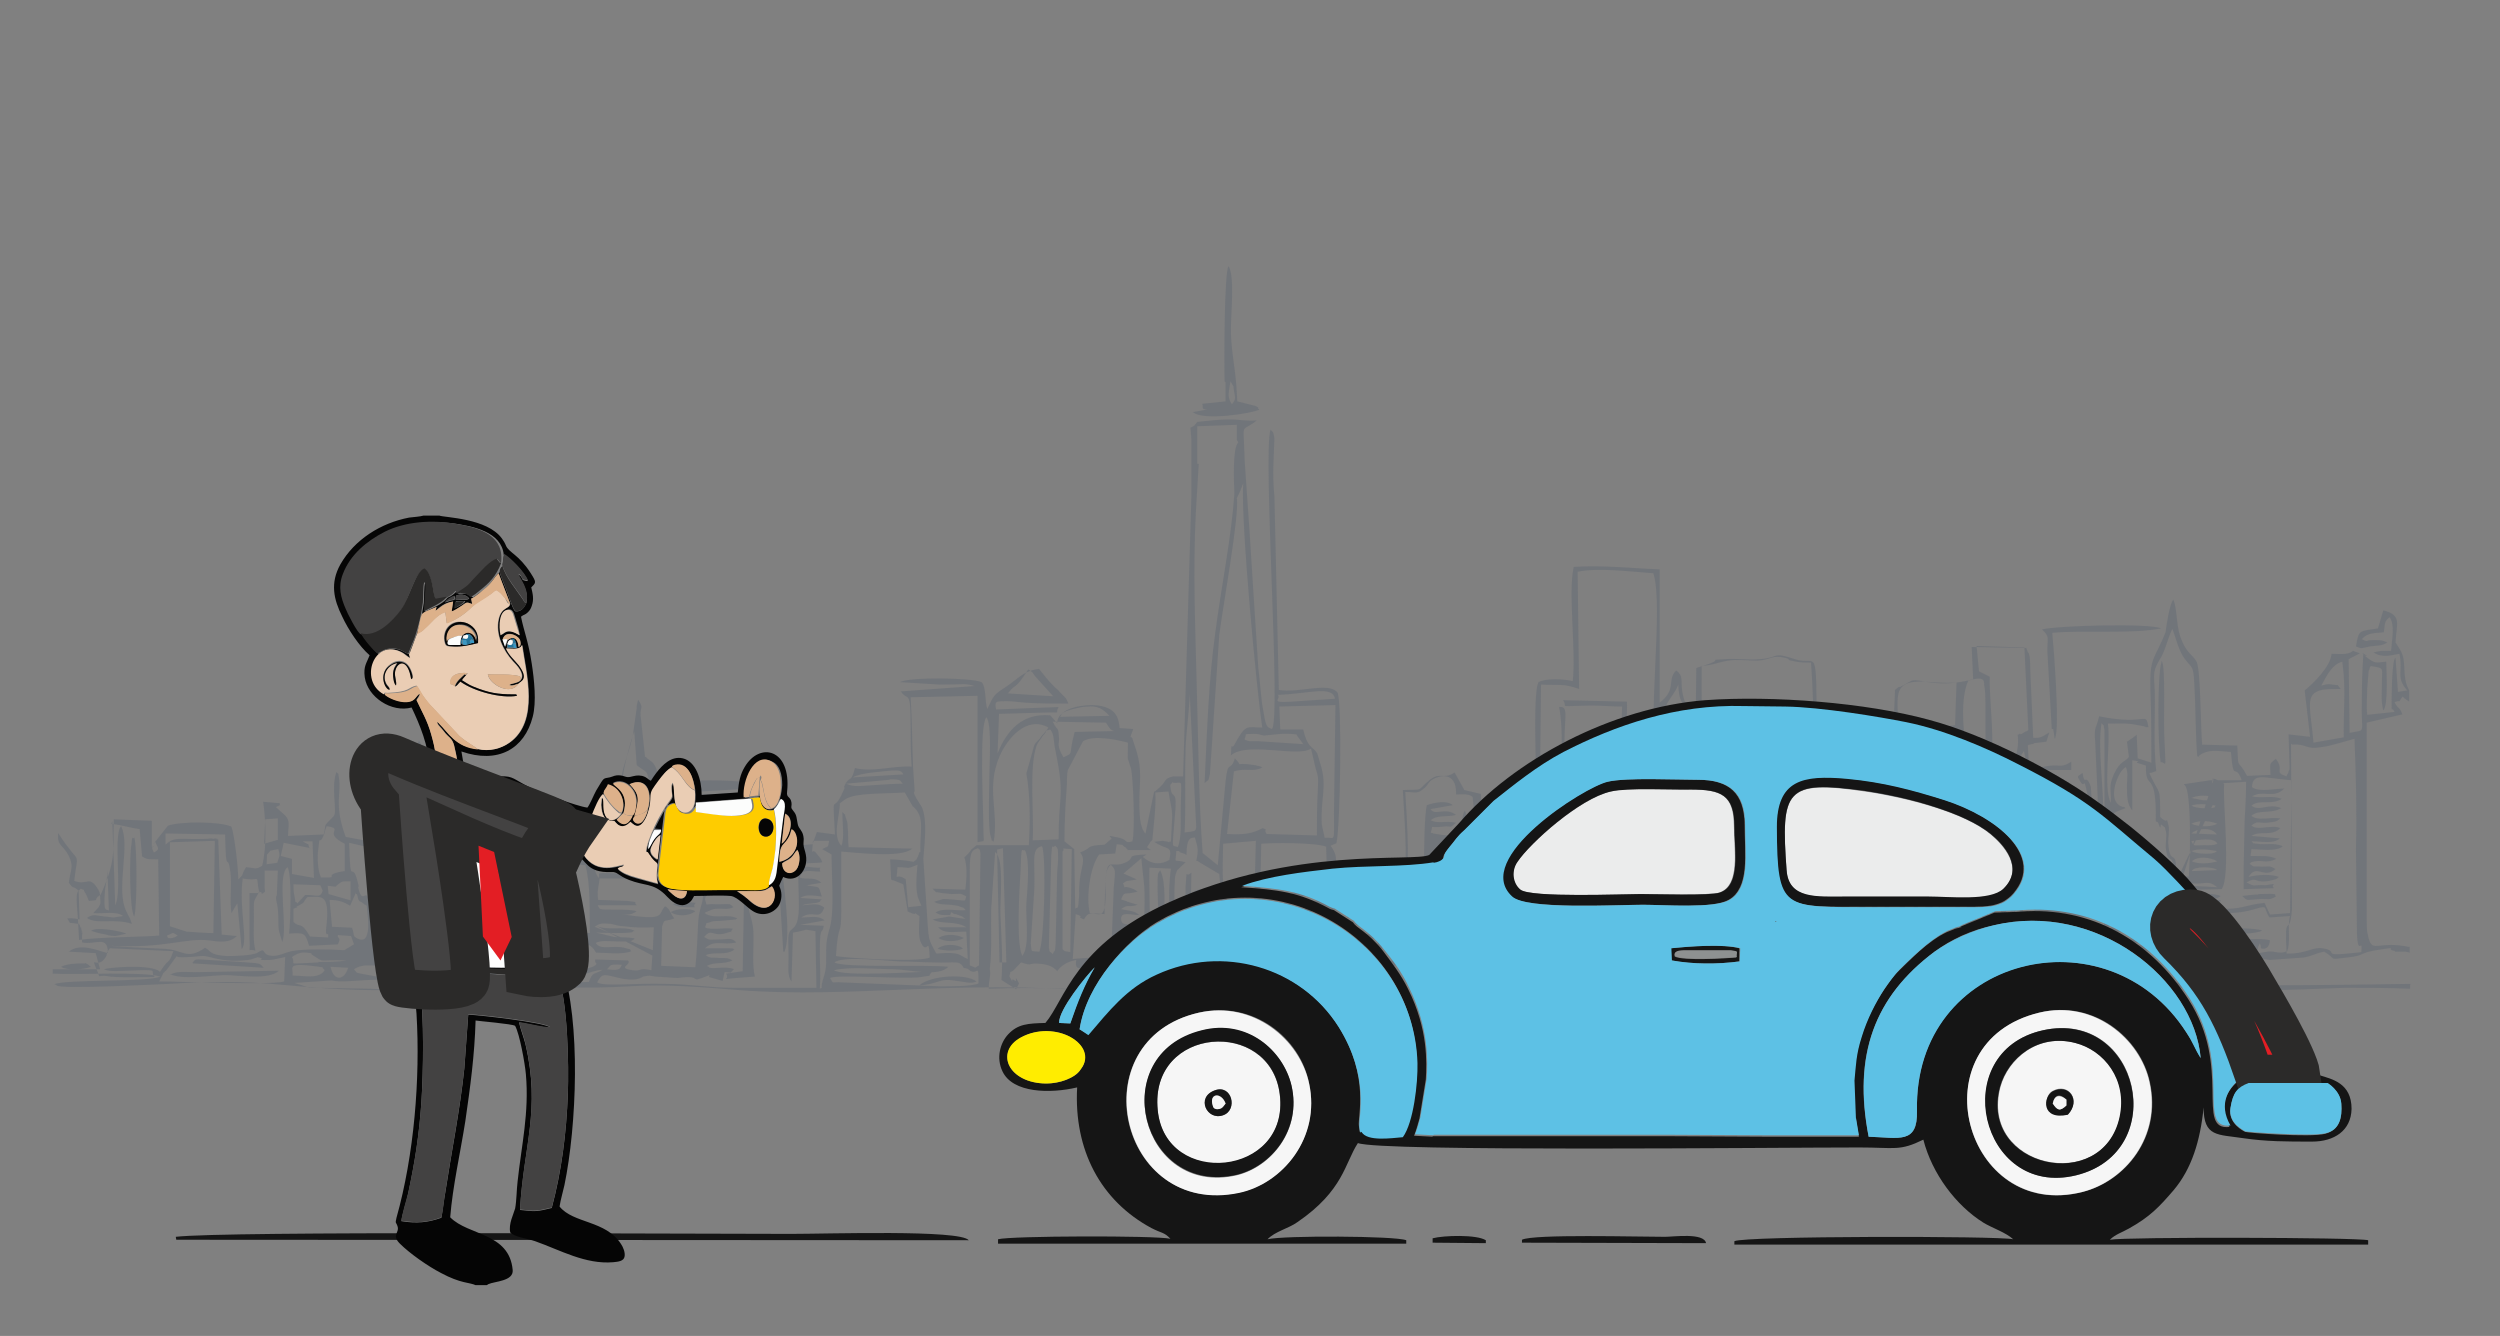 <?xml version="1.0" encoding="utf-8"?>
<!-- Generator: Adobe Illustrator 21.0.0, SVG Export Plug-In . SVG Version: 6.00 Build 0)  -->
<svg version="1.1" id="Layer_1" xmlns="http://www.w3.org/2000/svg" xmlns:xlink="http://www.w3.org/1999/xlink" x="0px" y="0px"
	 viewBox="0 0 512 273.6" style="enable-background:new 0 0 512 273.6;" xml:space="preserve">
<rect x="0" y="0" width="512" height="273.6" fill="#808080" stroke="none"/>
<style type="text/css">
	.st0{opacity:0.46;}
	.st1{fill:#606873;}
	.st2{fill:#151515;}
	.st3{fill:#5DC1E5;}
	.st4{fill:#EBECEC;}
	.st5{fill:#F6F6F6;}
	.st6{fill:#8E9191;}
	.st7{fill:#E31E24;stroke:#2B2A29;stroke-width:7.982;}
	.st8{fill:#050505;}
	.st9{fill:#434242;}
	.st10{fill:#EACDB4;}
	.st11{fill:#FEFEFE;}
	.st12{fill:#FECC00;}
	.st13{fill:#BABBBD;}
	.st14{fill:#2B2A29;}
	.st15{fill:#DDB18A;}
	.st16{fill:#FCFDFC;}
	.st17{fill:#24749A;}
	.st18{fill:#AB8489;}
	.st19{fill:#3A97C3;}
	.st20{fill:#434242;stroke:#2B2A29;stroke-width:7.982;}
	.st21{fill:#FEFEFE;stroke:#2B2A29;stroke-width:7.982;}
	.st22{fill:#E31E24;}
	.st23{fill:#FFED00;}
</style>
<g id="Layer_x0020_1" class="st0">
	<path class="st1" d="M101.6,198.2l2.8-0.2l-0.3,3.6l-2.5-0.2V198.2z M456.6,193.2l0.8,2l0.8-2c0.9,1.1,0.6,0.6,0.8,2.3h-3.3
		c0.3-2-0.3-1.4,0.9-2.5V193.2z M460.8,194.1l0.8,0.2c1.2,1.2,0.3,0.5,1.2-1.1c0.5,0.9-0.2,1.1,0.9,1.1c1.2-0.2,1.1-1.6,1.2-1.7
		c-1.6-0.8-12.3,0.5-18.9-0.6c1.2,2,1.7,0.3,2.2,3.1c-2.8,0.8-2.2,0-4.2-1.1c-2-1.1-0.5-0.3-3.4-0.3c-1.4,0-3.7-0.8-6.4,1.6
		c-1.6,1.4-1.2,2.5-1.7,4.4c0,0,0,0.3-0.2,0.3c-3-0.2,0,0.2-2.7-1.7c-5,1.2-8.7,0.6-13.9,0.8c-1.7,1.4-1.4,0.3-1.7,2.7
		c3-1.4,0.2-1.7,7.3-1.7c2.7,0,5.5,0.2,7.8-0.6c0.6,0.5,0.9,2.8,6.6,1.1c-0.5-0.8-3.4-0.8-1.1-4.1c1.1-1.4-0.5-0.2,1.6-1.2
		c1.9-0.9,2-0.8,3.4-0.5c2.5,0.6,0.6,0,3.6-0.3l1.9,2.3c9.7-1.6,2.7,0.5,7.5,0.3c1.1,0,3-0.5,4.4-0.5c2,0,3.1,0.5,4.5,0.3
		c2.2-0.2,0.8-0.8,3.3-0.3l7-0.5c1.7-0.3,2.2-0.8,4.2-1.2c2.7,1.6,0.6,1.7,4.7,1.2c4.4-0.5,1.6-0.9,7.2-1.7c3.1-0.5,0.8,0,2.3,0.3
		c0.2,0,0.3,0,0.3,0.2h1.9c0.2,0,0.3,0,0.3,0l0.8,0.2v-1.2h-0.3c-5.9-1.2-7.2,1.1-8-1.4c-0.2-0.5-0.2-0.8-0.3-1.2
		c-0.2-0.6-0.2-2.2-0.2-3v-40.3l7.3-1.7c-0.6-1.7-0.8-0.9-1.6-2.5c1.6-0.6,0.5,0.5,1.6-1.1c0.2,0,0.3,0.2,0.3,0.2l1.1,0.8v-2.3
		c-1.7-3.1-0.3-5.9-1.9-8.4c-3-5,0.6,2.8-0.9-1.4c0.2-3.9,1.4-5.6-2.5-6.6l-1.1,3.7c-3.9,0.6-3.9,0.2-4.5,3.7c1.4,0.6,1.1,0.3,2.8,0
		c1.9-0.3,2.2,0,3.6-0.8c-0.9-0.6-2.2-0.5-3-0.5c-1.7,0-0.8,0.5-2.2-0.2c1.2-1.4,2.7-1.2,4.5-1.4c0.3-1.7,0-2.2,1.2-3.1
		c1.1,1.7,0.5,4.1,0.3,6.9c-0.8,0-1.4,0-2,0l-1.6,0.3c1.7,1.2,3.6,0.6,5.3,0.3c0.8,3.7-0.8,4.8,1.6,7.5l-1.9,0.3l-0.5-7
		c-0.2,0.2-0.2,0.3-0.2,0.3c-0.6,1.4-0.6,8.9-0.6,9.2c0,2,0,0.3,0.6,1.6l-5.6,0.6c-0.2-1.9,0-3.4,0-5.3l0.3-3.7
		c0-0.2,0.2-0.2,0.2-0.5c0-0.3,0.2-0.3,0.2-0.5c3,0.5,2.3,0.2,2.3,3.9c0,2-0.2,3.3,0.3,5.2c1.1-1.2,0.6-8.3,0.6-10
		c-2,0.2-2.2,0.5-3.9-0.8c-2.8-2.2,1.6,0.5-0.8-0.6c-0.2,3.1-0.3,6.2-0.3,9.4c-0.2,7.2,1.1,5.8-2.5,6.6l-0.2-15.1l2.3-1.2l-1.4-0.5
		c-1.1,0.9-2.7,0.6-4.4,0.6c-0.2,2.7-3.9,6.2-5.5,7.5l1.1,9.5l-4.4-0.5l0.2,6.6c0,0.2,0,0.3,0,0.5s-0.2,0.3-0.2,0.5
		s-0.2,0.5-0.2,0.5s-0.2,0.3-0.2,0.5c-2.8-0.9-0.3-1.1-2.2-3.6c-1.4,1.2-1.2,0.6-1.1,3.3l-4.8,0.2c-2.2-4.1-1.7-0.6-2-6.2l-7.2-0.2
		c-0.3-3.1-0.3-15.1-1.1-16.9c-0.8-1.6-2.2-1.7-3.4-5.3c-0.8-2.3-0.6-5.6-1.4-7.5c-0.8,0.9-1.4,5.3-1.6,6.7
		c-2.2,5.6-3.3,4.8-3.1,11.9c0.2,5,0.2,10,0.2,14.8l-2.8-0.9l-0.2-4.8c-0.8,0.6-1.2,0.9-2,1.4L436,155c-0.8,1.2-1.7,0.6-3.1,3.6
		c-1.1,2.5-0.5,3.1-0.6,5.8c-1.6-2.7,0-12.3-0.6-16.2c3.7,0,3.6-0.2,7.2,0.5c0.9,0.2,0.2,0.3,1.1,0.2c-0.6-3.4-0.3-0.2-10.1-2.2
		c-0.6,2.7-1.1,2-0.8,5.3l0.5,11.1c0,4.5,0.2,3.7,1.1,4.8c0.3-6.1-1.2-14.4-0.3-19.8c0.9,1.2,0.2-0.3,0.6,1.4v9.4c0,2,0,3.9,0,5.8
		c0,4.2,0,1.9,1.4,4.2l-2.2,0.8l-0.6,5l-0.8-2.2c0-0.5,0-1.9,0-2.3l-0.6-9.1c-1.1-3-1.2,0.2-1.7-2.8c-1.2,0.9-1.2,0.5-0.3,2
		c0.8,1.1,0.5-1.4,1.2,1.9c0.5,1.9,0.5,4.4,0,6.2c1.6,2.8,0,10.1,0.6,13.9l12-0.5c0,0.2,0.5,0.2,2.5-0.2c2.8-0.6,2.3-0.8,2.7,1.2
		v0.3v0.2c0,4.5-1.1,3.7-1.2,6.2c-0.3,3.9,0.3,2.2,0.6,2.7c0.9-3-0.5-2.8,1.4-4.7c0.2-0.2,0.3-0.3,0.5-0.2l1.7-0.5c0.5,0,2,0,2.7,0
		c4.2,0.2,7.3,0.5,10.8-0.6c3.1-0.9,1.7-0.3,3.1,1.7l4.2-0.3c-0.6,1.9,0.2,5.5-0.6,7.2c-2,0.8-2.3-0.3-4.7,0.2
		c-2.5,0.5-3.3,0.6-3-2.3l0.3,2.2c1.6-1.2,0.3,0.5,0.8-1.2L460.8,194.1z M493.7,201.5c-14.7,0.2-29.2,0.5-43.4,0
		c-2,0-4.2-0.3-6.2-0.3l-18.1,1.4c-3,0.2-10.5-1.1-12.3,0.2c5.9,2,25-0.3,32.5-0.5c5.3-0.2,11.4,0.6,17,0.5c5.6,0,11.4-0.3,17-0.5
		c4.5,0,8.9,0,13.4,0.2v-0.9H493.7z M437.6,156.2l1.9,0.6c-0.2,5.6,2.2,0.3,2,11.4c0.2,0.2,0.3,0,0.5,0.3c0.8,2.3,0.2-0.2,0.8,0.5
		c0.6,0.6,0.5,0,0.8,1.4c0.2,0.8-0.2,2.7,0,3.6c0.5,3.6,1.6-0.2,1.6,5.6c-1.2,2,0,1.1-2.5,1.6c-0.8,0.2-2.5,0.2-3.3,0.3l-11.2,0.2
		l0.2-3.6l12.2-0.3c5,0.2,2.2,0,3.3-0.5c0.2,0,0.3-0.2,0.3-0.2c-3.3-1.2-10.8-0.5-14.7-0.5c1.6-1.7,0.9-2.7,1.1-5.3
		c0.2,0,0.3-0.3,0.3-0.2l1.9-0.9c0.2-4.5-0.8-3.3,2.5-4.7c-0.2-0.2-0.3-0.3-0.3-0.2c0,0-2.7-0.2-1.9-4.1c0.2-1.1,1.1-3.6,2.3-4.1
		c0.5,1.4,0.2,2.2,0.2,3.7c0,2.2,0,3.9,1.1,5.2v-10.3l1.2,0.2L437.6,156.2z M448.2,179.5h-2.7c0.6-6.1-1.1-2-1.4-6.4
		c-0.2-1.2,0.3-3.1,0-4.1c-0.6-2.3,0.2,0.2-1.7-1.7c0-6.6,0-4.1-2.2-8.9c1.2-0.9-0.5,0.2,0.6-0.2l0.8-0.3c-0.6-5-0.2-11.1-0.3-16.2
		c-0.2-4.2-0.5-4.1,1.4-7.3c0.9-1.7,1.4-4.1,2.2-5.6c0.8,2,1.1,3.9,2.3,5.8c1.7,2.5,2,1.2,2.2,5.6c0.3,4.8,0.2,9.8,0.6,14.7
		c1.4,0.3-0.3,0.3,0.6-0.3c1.6-0.9-1.2,0.5,0.5-0.3c1.7-0.8,3-0.5,5.8-0.3c0.5,6.6,0.9,2,2.2,5.8h-5.2c0-0.2-0.2-0.2-0.5,0h-0.2
		c-0.2,0-0.3,0-0.6,0l-5.3,0.8c0,0.2,0.2,0.2,0.2,0.3c0,0,0.2,0.2,0.2,0.3c1.2,2.8,0.8,17.3,0.5,18.7V179.5z M453.6,159.5h-0.2
		c0,0,0,0-0.2,0s0-0.2,0.2,0H453.6z M453.5,160.4L453.5,160.4c-0.8,0-1.9,0-2.5,0.2c-2.3,0.5-1.2,0.6-1.6,0.9l4.7,0.2
		c0-1.9,0.2-0.3-0.8-1.2H453.5z M455.3,160.4l4.7-0.3c0,3.4-0.2,5.9-0.3,8l-0.2,9.5v4.5l6.2-0.2c-0.9-0.9,1.4-1.1-1.7-0.6
		c-2.7-0.2-2,0.5-3.9-0.6c2.2-1.2,1.4,0,3.9-0.2c0.3,0,1.2-0.2,1.6-0.3c1.1-0.3,0.5-0.2,1.1-0.6c-1.4-0.6-4.4-0.5-6.2,0
		c1.7-2.8,3.1,0.5,5.5-1.6c-1.2-0.8-1.2-0.5-2.8-0.5c-2-0.2-1.2,0.3-2.5-0.6c0.5-0.3,0-0.3,1.1-0.5c1.7-0.3,2.3,0.5,4.4-0.5
		c-1.6-0.8-2.7-0.5-5.3-0.6l0.2-1.4c1.7,0,5.2,0.6,6.4-0.6c-1.9-0.8-3.4-0.2-5.3-0.5c-1.7-0.3,0,0.5-1.1-0.5c2.2,0,4.5,0.6,5.8-0.6
		l-5.8-0.5c1.7-1.2,4.2,0.2,5.9-1.6c-1.9-0.8-4.5,0.6-5.9-0.5c1.2-1.1,1.4-0.5,3.1-0.6c1.9-0.2,2-0.2,2.8-0.9
		c-2.3-0.3-4.5,0.6-5.9-0.5c1.4-1.4,3.9-0.3,6.1-1.6c-2.7-1.1-4.4,0.8-6.1-0.5c1.6-1.4,4.1,0,6.2-1.4c-2.2-0.8-3.7,0-6.1-0.5
		c2.3-1.4,4.5,0.6,6.6-1.6c-1.9,0-5.2,0.8-6.6-0.3c0.2-3,2.2-1.9,8.1-1.4l-0.3,27.2l-4.1,0.3l-0.9-1.9c0-0.2-0.2-0.3-0.2-0.5
		c-4.4,0.5-4.5,1.4-9.4,1.2h-7.8c-1.4-0.3-1.1,0.3-1.4-0.8c1.6,0.2,3.3,0.2,5,0.2c4.5,0,3.7-0.2,4.7-1.1l-9.5-0.8c0-0.2,0-0.2,0-0.2
		c-0.8,0.2-1.1,0.2-1.2,0.2 M445.7,183.8L445.7,183.8c2.5,0.2,7.5,1.1,9.1-0.3c-2.7-1.1-7.2,0.5-9.5-1.2l9.7-0.2
		c1.9-2.8,0.2-17.8,0.5-21.5c-0.2-0.2-0.3-0.5-0.5-0.5s-0.3-0.2-0.5-0.2s-0.3-0.2-0.5-0.2c-0.3-0.2-0.5-0.2-0.6-0.2 M462.5,183.2
		c-1.2,0-2.3,0.2-3.3,0.3c1.2,1.1,0.6,0.8,3.9,0.6c1.7,0,1.6,0.3,3-0.5c-0.5-0.5,0.9-0.6-3.4-0.5H462.5z M444.6,190.6
		c1.4,1.2,0.2,0.6,4.5,0.6c3.4,0,12,0.5,14.2-0.6C461.1,189.5,444.6,190.6,444.6,190.6z M450.8,193.4l1.1,2c0,0,0.2,0.2,0.2,0.3
		c-0.2-2.2-0.5-1.1,0.6-2.5l1.2,2.2v-2.2c1.2,1.1,0.5,0.2,1.2,2.5c-3,0.3-5.3,1.7-4.5-2.5L450.8,193.4z M448.8,193.4
		c1.6,0.8,1.2,1.1,0.3,1.9L448.8,193.4z M469.4,152.5c3.4-0.2,2.5,1.1,6.1,0.5c2.2-0.3,4.4-1.1,6.7-1.7c0.3,7.6,0.5,14.8,0.3,22.5
		l0.2,17.3c0.2,5.2,1.2,0.5,0.9,3.9c-9.5,1.1-3.9-0.2-8-0.8c-2-0.3-3.4,1.2-7.3,1.1c-0.5-9.4,0.6-2.7,1.1-9.1l-0.2-33.9L469.4,152.5
		z M479.7,135.5c0.8,5.8,0.2,9.8,0.3,15.5l-6.2,1.1c-0.6-7.2-1.9-10,1.7-10.8c0.8-0.2,3-0.2,3.9-0.2c-1.1-1.2,0-0.6-1.7-0.9
		c-1.1-0.2-1.2,0-2.3,0.2C476.7,138.1,477.5,136.2,479.7,135.5z M82.1,200.5l-0.6,0.3l-7.6-1.4c-1.2-0.3-0.6,0-1.4-0.9
		c1.6-1.1,3.4-0.8,5.9-0.6c-0.6-1.9-0.5,0.3-1.6-2c0-0.2-0.2-0.3-0.2-0.5l-0.2-1.7l4.5,0.2c-0.2,1.9-0.6,3.7,0,5.2
		c0.9-1.6,0.3-3,1.1-4.2v5.6V200.5z M100.2,190.6l0.2,0.3c-0.9,1.1,0.9,0-0.9,0.5c-0.2,0-1.4,0.2-1.7,0.2c0,4.5-0.2,1.7-1.4,2.7
		c0,0-0.2,0.2-0.3,0.2l-0.5,0.3c-1.4,1.2-2.8,0.9-6.9,1.2l-0.2,5.8h-5.3v-5.8c4.1-0.9,4.1-0.5,7-0.9l2.2-0.6l0.2-0.6v-5.8l8.6-0.3
		c-3.3,0.6-5.8-0.6-7.5,1.1l-0.2,1.2c0,0.2,0.2,0.3,0.2,0.5h6.6V190.6z M397,199h1.4l-0.5-1.6c2.7-2.7,4.5-0.9,5.3-0.8
		c0.6,0.2,6.2,0.9,6.6,0.9c1.7-0.6-0.2-0.8,1.9-1.2c1.4-0.3,0.9,0.3,2.8,0.8c2.7,0.9,3.7-0.5,6.7,0l0.3,1.2c1.6-1.2,0.5-0.8,1.2-1.4
		c1.1-0.8,0-0.5,1.7-0.3c2.7,0.3,3.7,1.6,4.1-1.9c0-0.5,0-1.7,0-2.2c0-1.7,0.3-2.8-0.5-3.9c-0.9,2.2-0.2,4.2-0.5,6.1l-0.8,1.6
		c-0.8-2.2,0.2-5.6-0.9-8l-0.3,0.8c-0.5,2.2,0.2-1.7-0.2,0.9l-0.5,5.3l-0.2,0.3c-1.6-2.8,0.5-5.6-1.4-7c0,2.2,0.6,5.5-0.6,6.9
		c-0.8-1.4-0.5-5.5-0.3-8l8.4,0.6c0.6,2.3,0,7.5,1.6,8.6v-3.6c3.7,0.5,7-0.2,8.1-0.6c-1.1-0.6,1.2-0.3-1.7-0.5c-0.5,0-1.6,0.2-2,0.2
		c-5.9,0.5-3.7,0-4.7-0.8c0.6-0.3,0-0.5,2-0.6c1.7-0.2,4.2,0.6,6.1-0.3c-1.1-0.9,0-0.6-3.4-0.6c-2,0-3-0.2-5,0.2
		c0.8-1.1,0-0.8,1.4-0.9c2.2,0,5.5,0.6,7-0.2c-1.1-0.9-0.2-0.6-2.2-0.6c-4.7-1.6-4.2,1.4-5.6-1.4c0.9-0.6,0.6-0.6,2.7-0.5
		c0.8,0,6.6,0.9,6.9,0.2c0-0.2,0.3-0.2,0.3-0.2c-4.1-2-9.2,0.8-10.5-3c-2,0.5-4.2,0.8-6.1-0.3l-7.5-0.6c-0.9-4.5,0.2-5.3-4.5-5.3
		c0.9-0.2,0.6-0.3,0.8-1.1h-9.8c0.9,0.9-0.2,1.1,0.3,1.1h-0.5c-0.8,0.2-0.5,0-1.2,0.3l-0.8,15.6c-1.7-0.5-1.6,0.8-1.1-5.6l0.8-12.6
		c0.5-5.5,1.1-3.1,0.5-4.7c-1.7,0.6-1.1-0.2-1.4,2.7l-0.6,8.9c0,2.3-0.2,4.5-0.3,6.9c-0.3,5.2-0.6,3.7-1.4,5c5,2.2,7-1.4,7.8,2.3
		c-1.1,0.3-0.5,0.3-2.2,0c-2.7-0.3-1.1-0.3-2.5-0.6c-2.7-0.8-1.4,0.3-4.1,0.3c-0.5-3.6-1.1-16.9,0-19.5c-1.1-1.2-0.6-0.3-1.2-1.6
		l-13-0.2c-1.6-0.2-0.5,0-1.7-0.5c-0.2,0-0.6-0.3-0.6-0.3s-0.3,0-0.3-0.2c0-0.2-0.2-0.2-0.3-0.2v22.5l-1.1,0.6
		c-2,1.4-0.8,1.7-1.6,1.4c-0.9-2-0.9-10-1.1-13l-0.3-10c-0.2-3.3-0.2-2.3-1.1-2.8c0.2,3.3,1.2,25,0.8,25.8c-0.6-1.9,0-3.3-1.1-5
		c-0.6,1.4-0.2,0.9-0.3,2.5c-0.3,3.4,0.3,1.6-0.8,2.3c-0.6-1.2-0.3-0.9-0.5-2.3l-0.5-2.2c-0.6,1.2-0.3,3.1-0.5,4.7
		c-1.6-1.4-0.5-2.2-1.6-4.4c-1.4,1.9,0.8,2.5-0.5,4.4c-0.5-1.6-0.2-2.7-1.1-3.9c-0.9,1.7,0.2,2-0.5,3.7c-1.7-0.6-0.3-0.5-1.4-2.3
		c-1.9-3-1.1,1.1-1.9-2.5l0.6-29.3l8.3-0.2c0.9,2.2,0.9,6.1,0.8,8.9c1.7-0.8,1.2-1.1,1.1-3.6c-0.6-6.9-0.5-4.2,0.6-5.5
		c1.1-1.2,1.4-3.1,5.5-3.3c1.6,3-0.8-0.6,0.3,1.9c1.2,2.8,1.2-1.2,1.7,7l0.3,5c1.4-1.2,0.8-2,0.8-4.4c2,0.2,5,0.5,6.7-0.2
		c-1.6-1.4-5-0.8-6.9-0.3v-3.7h7.6c-2.2-2.2-5.3,0.2-7.8-1.2c1.9-1.2,6.1-0.6,8.4-0.6l0.2-0.9c-2-0.2-3.7-0.2-5.8-0.2
		c-2,0-3.3,0.5-3.9-1.1c-1.6-4.4,4.8-2.3,6.2-2.2l4.1,0.6l0.5,2.8l0.6,8.4c2.3-3.3,3.1-5.5,5-6.2l0.9,1.9c0.6,1.1,0.3,0.8,1.1,1.6
		l1.2,0.9c3.4,3,1.2,0.2,7.5,1.2c3.4,0.6,0.9-1.2,5.9-0.9c0,2.2-0.8,5.8,0.3,7.3c1.1-1.7,0.6-7.3,0.6-9.7c0-8.6,0.6-3.1,1.4-9.1h4.7
		v-1.7c-2.5,1.6-2.3,0.2-5.9,1.1c-0.2,0-0.3,0.2-0.3,0.2c-2.8,0.8-2.5-1.4-2.7-4.7l0.8-0.2c0.2,0,0.3,0,0.5-0.2l2.5-0.3l0.6-1.9
		c-1.4,0.8-1.6,1.2-3.3,1.1l-0.6-13.9c0-4.1-0.5-3.3-0.6-3.9c0-0.2-0.2-0.3-0.2-0.6l-11.2-0.2l0.3,6.6c-7.3,2-10.8-0.2-12.6,0.3
		l-2,1.1c-0.8,0.5-0.2-0.3-1.4,0.8l-0.5,12.2l-3.3,0.6l-0.6,4.1h-5.3c-1.2-2.2,0-3-3.4-2.2c-0.9,2.2,0.6,1.7-0.6,3.3
		c-2,2.5-2.2-0.9-2.3-1.2c-0.2-0.8,0-6.2,0-7.5c-0.2-19.7,0.2-14-4.5-15.6c-4.8-1.6-3.1-0.3-7.2,0c-2.2,0.2-5-0.2-7.2,0
		c-3.9,0.3-0.3-0.2-3,0.9c-0.8,0.3-2,0.6-2.8,0.9l-0.2,17.3c-1.2-2.5,0.5-6.6-0.8-9.2c-1.1-2.3-1.2,0.5-1.9-3.4
		c-0.3-2.3,0.3-3-1.2-4.2c-2,1.9,0.2,3.9-3.4,6.6v-27.3c-5.9-0.2-11.6-0.9-17.6-0.5c-1.2,5.3,0.5,16.9-0.2,23.4
		c-2-0.5-5.6-0.6-7,0.2c-1.7,3,0.5,30.1-1.1,33.2c-4.8-0.6,1.6-7.3-4.1-7.5l-0.6-3.7l-2.5-0.3c-0.2,0.2-0.2,0.3-0.2,0.5
		s-0.2,0.3-0.2,0.5s-0.2,0.3-0.2,0.5l-0.2,0.9c-0.5,1.7,0.2,0.3-0.6,1.4l-1.7,2.5c0-0.2-0.2,0.3-0.2,0.5c-0.9-2.2,0-3.1-0.2-5.6
		l-3.4-0.8l-2-3.6c-2.3,1.6-3-0.3-5.3,1.7c-2.7,2.3-0.8,1.7-5.3,1.9c0.2,4.2,1.1,14.7,0.2,18.1c-0.9-0.6-1.9-1.4-3.6-0.6
		c-2.8,1.2,1.4,1.1-3.6,1.6l-0.2-1.7c-1.4,0-2.7-0.2-3.7-0.2c-2,0-2,0.9-2.5,0.3c-0.9-2.7,0.6-3.4-1.4-6.1l1.2-0.5
		c0.8-3.4,1.2-29.3,0.2-30.9c-1.9-2.2-7.8,0.2-12-0.5l-0.9-39.6c-0.2-2.2-0.3-4.5-0.2-6.7l0.2-5.3c-0.3-1.6-0.3-1.1-0.8-1.7
		c-1.6,5,2.2,59.3,0.3,61.3c-1.2-0.5-1.2-0.2-2-5c-0.3-2.2-0.5-5.2-0.8-7.5c-0.3-4.5-0.6-9.2-0.9-13.9c-0.6-9.8-1.2-19-1.9-28.7
		c-0.2-7.8-0.8-5.8,1.7-7.5l0.8-0.6c-2,0.2-3.4-0.2-5.6-0.2c-2.5,0-4.2,0.3-6.6,0.5c-0.9,1.1-0.3,0.6-1.4,1.2L244,90v4.4v7
		l-1.7,57.6c-0.5,0-1.6,0-2,0c-2.2,0.5-1.1,0.9-3.3,2.7c0,0-0.3,0.2-0.3,0.3c-0.5,0.3-0.2-0.3-0.5,0.9l-1.6,7.8
		c-1.9-1.7-1.1-8.9-1.1-11.7c0-3.7-0.9-5.5-1.6-7.8c-0.2-0.6-0.8,0.6,0.2-1.9l-2.8-0.2c-0.2-1.6-0.3-4.5-5.5-4.7
		c-3.1,0-7.2,0.9-7.3,3.7l-1.4-1.6c-5.8-0.5-8.9,3.1-10.8,7.8l0.3-8.1l10.5-0.3c2.3,0,0.9,0.2,1.7-1.1l-12.8,0.5
		c-0.3-1.7-0.2-1.7,2.3-1.7c0.9,0,2.5,0.2,3.6,0.3c3,0.2,5.9,0.2,8.9,0.2c-0.5-1.2-0.3-0.9-1.6-2.2c-0.6-0.8-0.9-0.8-1.6-1.6
		c-1.1-1.1-1.9-2.2-2.8-3.3c-3,0.3-4.2,1.9-6.4,3.4c-2.8,1.9-2.7,1.6-4.2,4.8c-0.5-1.2-0.2-4.7-1.2-5.5c-1.9-0.9-14.7-1.1-16.7,0
		l8.1,0.5c5.6,0,5-0.3,7.2,0.3l-15.1,1.1c1.4,2.2,2-0.8,2,7c0,3,0,5.6,0.2,8.4c-4.1-0.2-7.8,1.2-11.6,0.3c-0.8,3-0.9,1.6-1.9,3.1
		c-0.8,1.6,0.2,0.2-0.5,1.6c-2.2,5.3-2.2-0.8-1.7,8.9l-3.7-0.5l-0.9,2.5l-2.5,0.2c-0.2,1.1-0.2,2.3-0.2,3.4l-1.9-1.6l-2,0.3
		l-1.1,2.5c0.2-2.3,0.3-5.6,0-8c-0.5-3-0.2-3.7-0.3-6.9l-1.7,1.1l-1.6-0.3l-0.8-3.1c-3.3-0.8-10.5-0.8-14.4-0.5
		c-1.1,3-2.2,3.1-2.5,5.3c-0.3,1.9,0,4.7-0.2,6.9l-0.2,10.8h5.2c-1.1-0.9-0.2-0.5-1.9-0.9c-0.2,0-2,0-2.5-0.2
		c-0.2-3.6,0.2-7.2,0.2-10.8c0.2-6.7-0.6-4.4,1.1-8c0.5-1.1,0.5-1.4,0.8-2.2l1.1,2.3c0,0.2,0.2,0.3,0.3,0.5c0.2-0.2,0.2-0.5,0.2-0.5
		c0.2,0.3-0.3-0.8,1.9-1.1l10.3-0.6l-0.3,1.2h-1.2c-0.8-0.2-2-0.3-3.6-0.2c-0.5,0-1.1,0-1.6,0.2l0,0h-3.4v7.6l-1.9,1.2
		c2.3,0.3,0.9-0.5,1.9,0.9c-0.6,1.4,0.6-0.5-1.6,1.9c2.5,0,5-0.2,7.5-0.2c5-0.2,4.2-0.3,6.4,1.2c-0.2-1.9,0.2-3.1,0.3-4.5
		c-0.9-1.9,0.2-4.2-0.3-5.6c-1.4,0.8-0.9,3.4-0.9,5.6l-10.1-0.2v-6.1c0.2-0.2,0.2-0.2,0.3-0.3l0.9-0.9c11.6,0,3.1,1.1,11.4,0.9
		l-0.2,3.3c1.1,2.8,0.8,6.1,0.8,9.5l-11.7,0.2c-1.7-2.2,0.9-1.2-1.7-2.3l0.2,3.3c5.9,1.4,8.9-1.1,14.5,0.5l-3.3,0.9
		c-1.9,0.3-2,0.3-3.9,0.3c-3.3-0.2-5-0.5-8.4-0.2c0.8,5.2-0.5,5.2-0.8,8.9c-0.2,3.3-0.2,5.9-0.6,9.5l-7-0.3l0.2-8.1
		c0.6-1.7,0.3-0.8,2.5-1.6c-0.9-1.1-0.8-1.9-1.9-2.5c-1.6,1.7,0.5,3.1-9.1,1.6c1.2,0.2,2.3,0.2,3.3-0.6c-1.4-0.3-2.3-0.3-4.1-0.3
		c-4.1,0-3.3,0-3.9-0.9h8c-0.9-0.9,0.8-0.5-2-0.9l-5.9-0.2c-0.3-1.9,0.2-3,0.3-4.4h10.8c1.9,0,1.9,0.2,3.3-0.6l-0.2-2.7l-5.6,0.2
		c0.5,1.4,0.9,0.3,1.4,1.9c-1.4,0.5-3.4,0.3-5.2,0.2c-6.2-0.2-4.2-0.2-4.7,0.9c-2.7-3.6,1.4-10.8,2.7-4.8c0.3,1.9-0.5,0.9,0.5,2.8
		c0.8-1.4,0.5-3.1,0.5-4.8c0-1.7,0-2.8,0.3-4.7h7.3l0.2,6.1c0.3,1.4,0,0.5,0.6,1.2c1.1-3,0.3-8.3,0.3-11.7c0-2.2,0.2-6.2-1.4-7.8
		l-1.2-0.9c0-0.2-0.2-0.2-0.3-0.2l-0.8-7.5c-0.5-3.1,0.8-2-0.6-4.2l-0.3,1.2c0,0.2,0,0.3,0,0.5l-0.8,5.6c-0.5,2.5-1.4,4.7-1.9,6.6
		c-0.9,3.3,0.2,3.1-2,10.6c-0.3,0.9-0.2,2.3-0.2,3.4c-1.2-0.2-2.2-0.6-3,0.6c-0.6,0.9-0.9,2.3-1.1,3.6l-5.8-0.2
		c-0.5,4.1-0.8,3.4-1.4,3.9l-0.8,0.3c0-0.2-0.3,0-0.5,0.2l1.9,1.4c0.6-1.2,0.3,6.1,0,5.2c0,0-0.2,0.3-0.2,0.5l-0.3-0.8
		c-0.8-3,0.3,2.7-0.2-0.9c0,0,0-1.4,0-1.6c-2.7-2-2,0-2-4.2c-0.2-3.1,0-2.5-2.7-3.1l1.1,9.4c0-0.2,0.2-0.3,0.2-0.5
		c0.2-0.3,0-0.8,0.3-1.4l1.9,0.2c0.9,4.4-0.9,4.1-4.1,4.1c0-1.9,0.6-5-0.6-6.6c-0.2-0.2-0.3-0.5-0.5-0.6c-0.5-0.6,0,0.3-0.5-1.1
		c-0.5-1.2,0.5-0.8-0.8-2.3c-3.4,0.5-3.6,3.1-4.5,6.1v-8.4l8.6,0.2c-1.6-0.9-2.8-0.8-4.8-0.8c0.5-2.2,0.5-3.7,0-5.6
		c-2.2-0.8-5.8-0.2-8.4-0.2c-2.8,3.6-0.6,0.3-3.7,2.3v2.7v3.7l-3-0.3v0.8l-0.6,1.6c0,0.2-0.2,1.7-0.2,2c-3,0-4.1,0.9-6.9,0.3
		l0.2-4.7c1.9-1.4,3.4-1.7,5.6-0.6c0.8,0.3,0,0.5,0.9,0.5l1.4-1.1c-1.1-1.6-0.2-0.2-1.1-1.2c-2-2.7-1.9-2-1.6-4.4
		c0.3-2.7,1.1-4.2,0.6-7.2c-1.6-0.2-0.9,0.2-2.5,0.6c0-2,0-4.1,0-6.1c0-1.7,0.5-4.5-0.6-5.8c-1.6,3-0.8,9.4-1.1,13.1
		c-3.3,1.4-2.8,0.9-3.4,5l-1.1-2l-0.2,5.3l-9.2-1.7c-2.5-6.7-0.8-8.9-1.4-12.2c-0.3-1.4,0.2-0.3-0.5-1.1c-1.2,3.3,0.3,8.3-0.6,9.1
		c0,0-0.2,0.2-0.3,0.3c-2,2-1.1,1.1-1.7,3.4l-7.3,0.3c0-2,0.5-3.1-0.6-4.2l-1.9-1.7c1.7-0.9,0.6,0,0.8-0.8l-3.4-0.3
		c0.5,3.7,0.8,8.9-0.2,13.1c-1.2,0.8-1.7,0.5-1.7,0.5c-0.2,0-1.4-0.2-1.6-0.2c-1.2,1.9-0.2,1.2-1.6,2.5c0-2.3-0.8-9.2-1.4-10.8
		c-2.3-1.1-10.6-1.1-13-0.2l-2.7,3.4c-2.2,3.3,1.2-0.8-0.6,1.2v-5.6l-7.8-0.3c-0.2,7,0.5,8.3-2.7,15.5c-0.2-0.2-0.2-0.3-0.2-0.5
		s-0.2-0.3-0.2-0.5c-2-3.3-2.2-0.8-5-1.9c0.8-6.9,1.4-2.5-3.3-9.8c-0.2,2.8,0.9,2.2,2.2,4.7c1.1,2.3,0.3,2.8,0,5.5
		c1.2,1.6,0.5,0.3,2,1.6l0.2,5.9c-0.9-0.2-1.6-0.3-2.5-0.2l0.5,0.9c0.5,0,1.4,0.2,1.9,0.2c0,0.2,0.2,0.3,0.2,0.5s0.2,0.3,0.2,0.5
		c0.8,4.2-0.3-3.1,0.2,0.9c0,0.5,0,1.4,0,1.9c2.8,0.6,5.3-1.6,5.3,2.2c-1.6-0.3-5.6-2.3-8-0.3l5.5,0.3l0.9,3.3h-9.7v0.9
		c5.2,0.3,18.3-0.5,22,0.6c-2.3,1.2-19.7,0.5-21.7,1.6c0.2,0,0.3,0,0.5,0.2c0.3,0.9,22.5-0.3,22.9-0.3c7.8-0.5,15.5-0.6,23.4,0.2
		c5.2,0.5,19,1.6,23.6,0.8c14.8-2.3,29.7,0.6,47.3-0.5c7.6-0.5,15.3,0.2,22.9,0.8c22.3,1.7,44.6-2.2,72.3,0.2
		c16.5,1.2,54-0.9,72.3-0.9c16.1,0,32.5-0.3,48.5,0c15.9,0.3,20.8-0.2,35.6-0.9c1.9-0.2,4.4-0.2,6.2,0c1.4,0.2,1.6,0.3,2.7,0.3
		c1.2,0,0.2-0.2,2.2-0.3v-3.6c-2.5,0.2-0.9,0-2.7,2.7c-1.1-1.6-0.5-1.4-0.9-3.1l7.3-0.6l-0.9,2.7c-0.9-0.5,0.2-0.3-0.9-0.3
		c-1.1-0.2-0.3-0.2-1.1,0.3l0.2,2.3l0.9-1.4c0.3,1.7-0.2,0.6,1.1,1.2l0.8-2.2c0.8,2.7-0.5,0.3,1.4,1.7l1.2,0.8
		c0-2.2-0.9-1.7,0.2-3.4L397,199z M280.7,193.5l-0.3-0.6c-1.1,1.4-0.5,0.6,0,1.6C280.7,194,280.7,194.5,280.7,193.5z M67.3,183.1
		l-0.2-1.7l1.6,0.2c0.2-0.2,0.2-0.2,0.3-0.3c1.2-0.9,0.9-0.8,2.8-0.8v3.9L67.3,183.1z M65.6,181.3l0.5,1.1c-0.6,1.7-1.1,0.8-3.6,0.9
		l-1.6,1.7c-0.6-0.9-0.2,0.9-0.6-1.6c-0.2-0.5-0.2-1.9-0.2-2.3L65.6,181.3z M234.9,173.5l0.6-0.9c0-0.2,0.5-0.5,0.5-0.6
		c0.3-3.3,0.8-7,0.6-9.7l2.7-0.2c0.9,5.5,0.9,2.7,0.5,10.3c-0.2,0-0.3-0.2-0.3,0s-0.3,0-0.3,0c-1.7-0.2,1.6,0.2-1.1-0.2l-1.7,0.2
		c2.7,1.9,3.7,0.5,3.1,3.7c-3.4,2-5.6-0.9-5.8-0.9c0.6,7,0.9,5.2,0.6,14c-0.2,2.5-0.8,11.4,0,13c1.9-1.7,0.9-20.4,1.1-24.5l4.4,0.2
		c-0.8,5.6,0,11.1,0,16.5c0,2.2-0.3,3.7,1.1,5.2c0.2-4.1-0.3-8.3-0.3-12.3c0-2-0.2-4.4,0-6.4c0-1.2,0-1.6,0.5-2.7l1.7-1.6
		c-2.7-0.8-2,0.6-1.9-2.3c1.9,0-0.2,0,0.9,0.3l0.9,0.3c0,0,0.2,0.2,0.3,0.2c0-4.1,1.2-3.4,1.7-3.6c0.6,2,0.8,2.5,0.3,4.8
		c0.2,0,0.3,0,0.5,0.2l4.2,2.5c0.6,5-0.6,3.7,1.2,6.9l1.2,2.8l5.9,0.3l0.3-16.2c2-0.2,10.9-0.3,13.3,0.6l0.2,7.8
		c-7.2,1.2-9.2,0.9-9.8,8.7c1.4-1.4,2-3.9,2.7-5.9c1.7-0.3,2.7-0.6,3.9-0.8c0.8-0.9,2.8-0.5,4.7-1.1c1.9-0.6,1.9-2,3.9-1.9
		c3.9,0.3,2.7,2,6.1,1.9c3.7-0.2,1.2-0.6,2-1.4c0,0-0.2-1.2,1.7,0c0.2,0.9,0,4.7,0.2,6.9c0.2,5.8,0.9,2,1.2,6.9
		c0.8,0.5,0.5,0.5,1.1,0.9c-0.5,0.8,0.6,0.9-0.8,0.5c-2.3,0.2-2.8,1.1-4.1,0.8c-1.9-0.5-0.5-1.2-3.6-1.4c-1.1,1.6-0.9,2.7-1.2,1.9
		c0-0.2-0.2,0.2-0.3,0.3c0-1.7-0.2-3.6,0.6-5.2c3.1-0.2,1.4-0.5,2.5,2.7c0.8-1.2,0.8-1.4,0.5-3.4c-2-0.5-2.5-0.6-4.2,0.3l-1.2,0.6
		c0-0.2-0.2,0-0.3,0l-0.2,9.2c0.3,0.3,0,0.5,0,0.6h-1.9c1.1-2.7-0.3-6.7,0.8-9.5l-8.4-0.2c-0.2-1.4,0-2.5,0.2-3.7l1.1-3.3
		c4.1,0.9-3.1-1.2,1.1,0.5c3.7,1.4,4.1-1.9,5.9,1.9c1.7-0.6,0.8-1.7,4.1-1.9c1.4-0.2,3.6,0,5-0.8c-1.6-0.8-4.5-0.2-6.9,0
		c-0.8-0.9,0.2-1.4-1.1-2c-0.9,1.2-0.2,0.8-1.1,2.7c-1.4-1.6-1.4-0.6-4.1-0.5c-1.1-2.7,0.8-1.6-1.7-2.2c-0.3,1.6-0.5,0.9-2.8,2
		l-1.4,7.8l-0.6-2.5c-1.1,0-2.3-0.2-3.4,0.3c-1.2,0.6-0.5,0.8-1.7,1.2c-1.1,0.5-5,0.6-6.4,0.6c-1.6,1.7,0.3,0.5-1.6,1.7
		c-1.7-0.9-1.2-0.3-2-0.5c-3.3-1.2-0.3-1.6-6.2-1.2v-1.2c1.6,0,3.9,0.3,5.2-0.5c-1.6-0.8-3.4-0.3-5.5-0.6l0.2-11.7
		c-1.4,1.4-0.8-1.6-1.2,3v8c0,5.6-0.8,3,0.5,5.8l0.2,0.2l-0.6,2.2c0.2,0,0.3-0.2,0.5-0.3c0.2,0,0.3-0.2,0.5-0.3
		c2.8-1.2,7,1.4,12.8,2.5l0.9,0.2c4.5,1.1,5.9,0,6.2,2.7c-6.4,2.7-35.9,0-45.7-0.2c-5.2-0.2-10.3-0.2-15.6,0c0-2.2,0.5-2.5,0.2-4.1
		c0.5-3.6,0.2-8.4,0.3-12.3l0.8-11.6c2,1.4,0.9,10.3,1.1,13.1c0.2,4.4,0.5,8.9,0.2,13.1l3,1.9l0.6-1.2c-1.2-2.3-0.2,0-0.9-0.6
		c-1.2-0.9,0.3,1.6-1.1-0.9c0.5-1.1-0.3-0.5,0.8-1.1l1.6-1.7c2.7,0.9,1.1,0,4.1,0.3c2.2,0.2,3,1.2,3,1.2c0-0.2,0.2,0.2,0.3,0.3
		c0.8-1.1,1.9-1.9,3.9-2.3c-0.3,2.3,0.6,1.6,3.4,1.7c0.8,0,2.2,0,2.5,0c2.2,0.2-0.5,0.5,2.5,0.5v2.2c0.8,0.2,1.7,0.5,2.5,0.3
		c3.1-0.2,1.4-0.3,1.9-0.8c-2.3-1.1-1.6,0.5-3.6-1.1c2-1.2,2-0.2,3.6-1.6c-1.4-0.3-2.5,0.2-3.6-1.1c0.2-0.2,0.3-0.3,0.5-0.2l1.7-0.6
		c0.9-0.2,0.8,0.2,1.9-0.3c-1.4-1.2-2.8,0.3-4.1-1.6l4.4-0.3c-3-1.7-2.5-0.5-4.4-1.2c0.9-1.7-0.3-0.3,1.6-0.8c0.2,0,0.6-0.2,0.8-0.2
		l1.1-0.5c-0.2-0.2-0.2-0.3-0.3-0.3l-0.6-0.6c0-0.2-0.2-0.2-0.3-0.3c3,0.2,0.8,0.3,1.6-0.8c-1.7,0.2-3.9,0.9-3.9-0.8
		c0-1.6,1.9-0.8,3.7-0.8c-0.9-0.9-2.3-0.9-3.7-1.2c1.6-1.2,1.2-0.2,3.4-0.9l-2-0.6c-0.2,0-0.3-0.2-0.5-0.2l-0.9-0.3
		c0.8-1.9,0.5-0.8,3.4-1.6l-0.8-0.5c-3-1.2-1.4,0.6-2.2-1.2c1.1-0.8,0.6-0.3,2.8-0.8l-2.7-1.2l4.2-3.6c0.2,0,0.3-0.2,0.5-0.3
		c-4.7,0.2-2,0.5-4.2,1.6c-3.9,1.9-4.1-3.6-4.4,10.6l-3-0.2c-0.8-3.1,0-9.4,1.9-12l3.3-0.2l0.3-1.9c1.9,0.3,0.6-0.2,1.7,0.6
		c0.2,0,0.2,0.2,0.3,0.3c0.2,0,0.2,0.3,0.3,0.3h4.7L234.9,173.5z M363.9,149.2l2.3,0.2c0,0.2,0,1.2,0,1.4c0.3,1.7,0,0.3,0.5,1.2
		l3.1,0.9l-0.3,7.8h1.2c1.9,0,2,0.9,5.5-0.2l0.2-3.4c1.6,0.5,0.2,0.2,1.6,1.7c0.8,0.6-0.2,0.8,1.7,0.6c-2.7,2.2-1.2,2.5-5.6,2.7
		c-2.5,0.2-5.5-0.2-7.8,0.3c-1.4,8.6,0.5,27.9-1.2,33.4c-0.5,4.4,0,1.9-2.3,1.4l-2.7-0.5l0.2-16.4c0.5-2.7-0.2-0.9,1.7-1.7
		c0.8-4.4,0.9-17,1.1-22.6C363.1,149.3,364.3,153.7,363.9,149.2z M312.5,202.3c0.2-1.6,0.5-1.2-0.3-1.6c0.6-3,1.6-2.2,1.9-5.9
		c-1.7,0.2-3.4,0.6-4.7,1.6c-0.9,0.6-1.6,1.4-1.6,2.5c0,1.2,0.2,0.6,0.5,1.1c0.8-1.7-0.2-2.5,4.8-3.9l-1.9,4.5l0.2,1.6h-31.4
		c-0.2-2.7-1.1-4.4,1.9-5.9c1.4,0.8,1.2,0.9,2.7,1.9c1.9-0.6,2.5-1.6,4.8-0.9l6.4,0.8c2.3,0.2,0-0.6,2,0.2c1.9,0.6,3.3,2,4.1,2.3
		c0.5-2.5,0.5-1.1-0.8-2l-2.2-0.9c1.9-2.3,4.5-4.2,7.6-4.2c0.3,0.9,1.6,1.9,2.7,2.7c-0.3-1.9-0.8-1.4-1.7-3c2,0.2,1.2-0.3,2.2,1.4
		c1.9-1.7,2.3-1.6,5.2-0.5c2,0.8,5,0.5,7.5,0.5c-0.8,2-1.7,5-0.6,7.3c0.8-1.2,0.5-3.1,0.6-5c1.7-1.4,0.9,0.2,1.6-1.4
		c-1.6-1.2-0.2-0.6-1.2-1.2c-1.2-0.9-0.6,0-2.2-0.9c0.8-0.8-0.8-0.5,2-0.6l6.7,0.5l-0.5,8.1c3.3-0.6,0.8-1.1,2.8-2.2
		c1.1-0.6,7.3,0.6,13.3-0.2c5-0.6,1.2,0.9,8.4,0.3c2-0.2,8.4-0.2,9.1-0.5c0.6,2.8-0.2,0.2-0.6,3.3h0.6c0.6-0.9,1.2-1.4,2-2l2.2-1.1
		c0.9-0.8,0.5,0.9,0.9-0.9c1.1,1.9,0.6,1.2,3.4,1.4c10.8,0.5,7.3,1.2,9.4-1.2c1.6,2.2-0.3,0.6,1.6,1.9l0.2-22.5h14.7
		c0.2,1.1,0.6,13.6-0.3,15.3c-1.7-1.7,0.2-8.6-1.4-12c-0.5-0.9-0.2-0.3-0.8-0.9c-0.3,0.8,0.3,10.3,0.2,12.8h-1.9
		c0-2.3,0.2-4.7,0.2-7c0-2,0.8-5.9-0.5-7.2c-0.9,2.8,0.3,11.2-1.1,14.2c-2-0.5-1.2-0.9-1.1-7c0.2-2,0.6-5.6-0.5-7.3
		c-0.8,1.9-0.5,5.5-0.5,8c-0.2,5.3,0.5,5.9-1.1,6.9c-1.4-0.5-0.5,0.5-0.9-1.1l-0.2-6.2c0-2,0.5-5.6-0.5-7
		c-1.9,2.3,1.6,13.7-1.9,14.5v-13.6c-0.8,0.8-1.2,0.6-1.1,4.1c0,1.6,0,2.7,0,4.2c0,0.9,0,3.3,0,4.1c-0.2,1.7-0.8,1.7-1.2,2.2
		c1.9,0.6,0.8-0.2,1.7,1.4c2-2,0.3-0.6,2.8-0.9h2.8c1.9-0.2-0.5,0.2,0.5-0.2l3-0.6c0.9-0.2,1.6-0.2,2.3-0.2l1.7,0.3v3l-14.4,0.9
		l1.9,0.9c0.5,0.2,0.3-0.2,1.4,0.3l-0.8,2.5l-22.5,1.1c-0.6,0.5-43.9-0.3-50,0.2L312.5,202.3z M56.8,176.7l-2.2,0.3
		c0.2-2.7-0.3-1.4,0.8-2.8l1.6-0.3C57.5,175.6,57.1,175.3,56.8,176.7z M145.2,200.1l2.8,0.8l0.2-0.9l0.2-0.9c1.7,0,0.8,0.5,1.9-0.6
		c-1.7-0.8-4.8,0.2-5.2-0.5c0-0.2-0.3,0-0.3-0.2c1.7-0.9,3.3-0.2,5.2-1.1c-0.9-0.6-1.6-0.5-2.7-0.5c-1.6-0.2-1.7,0.2-2.8-0.6
		c2.2-0.8,3.9,0.2,5.9-1.1c-0.5-0.3,0.3-0.2-1.2-0.3h-4.8c2-1.9,3.7-0.5,6.4-1.2c-1.2-1.1-1.4-0.6-3.6-0.6c-1.9,0-1.7,0.3-3-0.5
		c1.6-2,1.7,0.2,4.8-0.9c1.7-0.6,0,0.6,1.1-0.8c-1.4-0.2-1.9,0-3.1,0c-0.6,0-0.8,0-1.4,0c-1.4-0.2-0.6,0-1.2-0.3
		c0.6-1.4-0.3-0.5,1.2-1.1c0.3-0.2,1.7-0.2,2-0.2l3.1-0.3c0-0.2,0.2,0,0.3-0.2c-2-1.1-4.7,0.3-6.7-1.1c0.2-0.2,0.3-0.2,0.3-0.2
		l1.2-0.5c0.5-0.2,1.1-0.2,1.6-0.2c1.1,0,1.7,0.2,2.8-0.3c-0.9-0.9-0.6-0.6-3.3-0.6c-3-0.2-1.9,0.6-2.5-0.9c0-2.3,2.8-0.6,5.2-0.9
		c1.7-0.3,0.8,0,1.6-0.6c-2.2-0.8-4.7,0.3-6.6-1.4l7.8,0.6l-0.3,16.9l-3.4,0.5c0.9,1.4-1.6,1.2,2,0.9l3.9-0.3
		c-0.6-2.2-0.2-6.2-0.3-9.2c-0.2-3.6-1.6-3.7-0.8-8.7l6.1-0.5l0.8,13.1c0,0.2,0.2,0.3,0.2,0.3c1.7-3.4-0.5-15.9-0.5-18
		c1.2-0.6,1.4-0.3,3.4-0.2c-0.2,6.6,0.9,11.9-1.2,13.4c-1.2,0.9-0.8,1.9-0.8,5.6c0,2.2-0.3,4.1,0.6,5.2l0.3-10
		c1.2-0.2,1.6-0.3,2.7-0.6l1.9,0.3l0.2,11.6h-17.2c-4.5,0-9.2-0.8-13.7-0.8c-6.4-0.2-12.5,0.6-14-0.3c0.9-1.7,1.2-1.7,3.3-1.2
		c1.9,0.5,4.5,1.1,6.1,0c2-0.3,0.9-0.2,2.5,0l4.5,0.3c5.9-0.8,1.7,1.4,6.6-0.6L145.2,200.1z M194.8,186.8c1.2,0.8,0.5,0.2,1.2,0.5
		c1.6,0.6,0.8,0.2,1.7,0.9l-3.3-0.5l-3.4,0.6c1.9,1.1,4.7,0.2,6.9,1.6h-5.8c1.4,1.4,2.8,0.9,5.8,0.9l0.3,5.6
		c-1.7-0.6-1.2-1.6-6.4-1.1c-0.2-0.2-0.2-0.3-0.2-0.3c-1.4-2.5-1.4-2.8-1.6-5.5l-0.9-13.6c0.2-3,0.9-7.8-0.3-10.6l-1.2-1.9
		c-0.8-1.6-0.2-0.8-0.3-1.7l-0.3-4.5c-0.2-4.7-0.2-9.5-0.5-14.4l13.7-0.3v30c1.7-0.5,1.2,0.5,1.2-2.7c0-4.4-0.9-21.1,0.6-22.9
		c1.2,1.2,0.6,10.1,0.6,13c0,1.9-0.3,9.7,0.3,11.4c0.5,1.6-0.3,0.2,0.6,1.1c1.1-6.2-1.6-10.9,1.2-17.5c1.6-3.7,5.6-8.4,10-5.9
		c-0.5,0.9-0.2,0.2-0.8,1.1c-0.2,0.2-0.8,0.8-0.9,1.1c-0.8,0.9-1.1,0.9-1.4,2.2l-1.4,5c0.8,4.4,0.8,10,0.5,14.7H200l-1.1,0.9
		c-0.3,0.6-0.9,1.1-1.4,1.6c0.6,1.6,0.5,4.4,0.2,6.6l-6.7-0.2c1.1,1.1,0.2,0.5,1.9,0.9c0.3,0,1.7,0.2,2,0.2c1.7,0,1.7-0.3,3,0.5
		c-0.5,1.1,0.5,0.9-3.1,0.6c-0.6,0-1.4-0.2-1.9,0l-1.6,0.5c1.2,0.6,1.9,0.5,3.4,0.6c0.2,0,1.6,0.2,1.7,0.3c1.2,0.5,0.6,0,1.4,0.8
		c-1.9,0.2-4.7-0.6-6.2,0.5c1.2,0.6,1.1,0.5,3,0.5L194.8,186.8z M387,166.8l4.8,0.5c1.4-0.2-0.3,0.2,0.9-0.2l-2.5-0.9
		c-0.2,0-1.6,0-1.6,0C385.9,166.5,387.9,166.2,387,166.8z M244.3,184.9c1.2,0.6,3.7,0.6,5,0C248.2,184.2,245.7,183.7,244.3,184.9z
		 M249.1,188.7c-0.9-0.5-3.7-1.1-5,0C245.7,189.2,247.7,189.6,249.1,188.7z M53.6,183.1c1.1-0.8,0.5,0,0.6-2c0-0.6,0-2,0-2.8h2.7
		l-0.2,5c-0.5,0.9,0.3,1.4,0.3,4.8c0,0.8,0,2.2,0.2,2.8l0.6,2c1.2-2.7-1.2-13.7,1.1-15.3c0.9,1.6,0.6,11.2,0.3,13.6
		c3.1-0.2,3.3-0.2,4.1,2.5l5.9-0.3c0.8-1.6-0.2-1.1,0-1.9l2.7,0.2l0.6,1.7l-2,1.2c-2.7-0.2-8.4-0.3-10.8,0.2
		c-1.4,0.3-2.8,1.2-4.4,0.9c-1.9-0.3-0.6-1.9-2.7-0.5c-1.4,0.5-4.1,0.6-6.1,0.6c-3.7-0.2-3.3-1.1-4.5-1.7c-3.9,2.7-4.4,0.3-8.7,0.2
		c-3.6-0.2-7.5-0.3-10.8-0.6c11.4,0.6,15.5-1.7,20.4-1.1c2,0.3,4.1,0.6,5.6-0.9l-3.1-0.3L44.7,172c-3-0.8,2.2,0.2-0.9-0.2
		c-0.8-0.2-0.8,0-1.6,0c-5.3,0.2-6.4-0.6-8.3,1.2v-2.3l12.2,0.2c0.2,9.1,0.5,3.1,1.1,7.8c0.3,2.7-0.2,5.6,0.2,8.3l1.2-2l0.9,9.4
		c1.4-1.6-0.6-8.1,0.2-14.5c4.1,0.8,2.5-1.4,3.4,3h-2v9.5c0.2,3.3-0.5,1.7,1.2,2.3c-0.5-2.3-0.3-4.2-0.3-6.6c0-4.4-0.2-3,1.1-5.5
		l0.5,0.2V183.1z M197.2,194.3c-0.3-0.3-0.2-0.3-1.1-0.6c-1.2-0.3-3-0.3-4.1,0.6C193.4,194.8,195.8,194.8,197.2,194.3z M137.8,185.2
		c0.6,0.3,1.4,0.6,2.5,0.6c3.4,0,1.1,0.2,2.2-0.9C140.7,184.8,139.1,184.3,137.8,185.2z M137.4,186.8c1.1,0.9,3.7,0.9,5-0.2
		C141.3,186,138.6,186,137.4,186.8z M298.3,189.5c-1.4-1.9-2.7,0.2-4.5-1.4c0.9-0.8-0.8-0.5,2.5-0.6l2.2-0.3
		c-0.6-0.6,0.2-0.2-1.2-0.6c-1.2-0.3,0.3,0-0.9-0.2c-0.5,0-2,0-2.7-0.2l4.2-0.6c-0.8-0.8,0.3-0.2-1.2-0.5l-2.3-0.3
		c-0.2,0-0.3,0-0.5-0.2c0-0.2-0.3,0-0.5-0.2c0.9-1.4-0.6-0.5,1.7-0.9c0.3,0,2,0,2.7-0.2c-0.9-0.9,0.2-0.2-1.2-0.6
		c-1.9-0.6,1.4,0.3-0.9-0.2c-0.9-0.2-0.9,0.2-2.2-0.3c1.1-1.7,3-0.2,4.4-1.7l-4.4-0.3c1.2-2.2,3,0,4.5-1.6c-1.4-0.6-1.2,0-2.5-0.3
		c-2.8-0.5-1.4,0.8-2.2-1.4c1.7-0.9,3.4-0.2,4.7-1.1c-1.6-0.8-3.3,0-4.8-1.1c1.6-1.6,3.3,0,4.8-1.7l-2.2-1.1
		c1.1-0.2,0.6,0.3,1.9-0.3c-0.6-0.8,0.5-0.3-2.3-0.6l-1.9-0.3c0-0.2-0.3,0-0.5-0.2c0.8-1.9-0.8-0.8,2.5-1.2c2-0.3,1.1,0.6,2.7-0.8
		c-2.5-0.5-3.4,0.3-5.2-0.5c1.4-1.2,3.3-0.6,5.2-1.1c-2.2-1.7-4.4,0.3-5.2-1.2l4.5-0.8c-1.1-1.1-3.9-0.5-5.3,0
		c-0.9,4.7-0.5,22.5-0.2,29l0.8-0.8c1.1-0.9-0.8,0,0.9-0.6c1.1-0.5,0.9-0.2,2,0c1.4,0.2,3.3,0.3,4.4,0.8l-2,2
		c-0.2,0-0.2,0.2-0.3,0.2s-0.2,0.2-0.3,0.2c-1.6,0.9-2,0.8-3.9,0.5c-4.1-0.6-1.2,1.1-3.6-0.2c-1.1-0.6-0.8-2-0.8-3.9
		c-0.2,0-0.3-0.2-0.3-0.2s-0.2-0.2-0.3-0.2c-1.6-0.9-1.6-3.3-1.7-5c-1.1-14,2.8,4.2,0.9-24.5c2.2,0,2.5,0.5,3.9-0.8
		c0.2,0,0.9-1.1,1.2-1.4c1.2-1.1,5.5-2.5,5.3,2.7c1.4,0,2.5-0.2,3.4,0.5l0.5,5.2c2.3,0.5,1.2,0.9,3.3-2.3c0-0.2,0.2-0.2,0.2-0.3
		c2-3.3,0-3,2.2-3.6c0.8,1.6,0.5,1.1,0.5,3.4l2.3,0.9c0.2,4.8,0.5,4.4-0.6,6.6l-0.5,0.6c0,0.2-0.2,0.3-0.2,0.3l-0.5,1.6
		c-0.6,1.2-0.3,0.2-1.2,1.9l0.3,14l-4.1-0.2c-0.3-4.4,0.5-18-0.8-20.9c-0.5,0.6-0.6,0.6-0.6,2.5c0,0.8,0.2,2.3,0.2,3.1
		c0.2,2,0.2,4.2,0.2,6.2c0,6.1,0.8,8-1.4,10.5c-2-4.1,0.5-22.9-1.4-26.7c-0.9,1.4-0.5,4.7-0.5,6.2l0.2,19.5c-1.2,0-2.3,0-3.7-0.2
		c-3.7-0.5-3.1-1.1-3.4-1.9l4.7-0.5L298.3,189.5z M192.2,192.1c1.1,0.8,3.7,0.9,5.2,0C195.8,191.3,193.6,191.2,192.2,192.1z
		 M244.1,182.8c0,0,0.5,1.2,3.7,0.2c1.2-0.5,0.6-0.2,1.4-0.9C247.3,182,245.7,181.8,244.1,182.8z M12.5,198c1.1,0.8,4.7,0.6,6.1,0
		l-0.6-0.5c-1.7-0.6,0.9,0-0.9-0.2C15.6,197.3,13.6,197.4,12.5,198z M277.2,189.2l1.9,0.6c0.3,0,1.7,0,2.2,0c1.7,0,2.3,0.2,3.6-0.6
		c-0.6-0.5,0.2-0.3-0.9-0.6l-6.6,0.5L277.2,189.2z M387.1,171c0.6,0.5-0.2,0.3,1.1,0.6l5.5-0.3c0.2,0,0.3-0.2,0.5-0.2
		c-1.7-0.9-5.5-0.8-7,0V171z M78.4,191.2c0.8,0.8-1.1,0.5,1.7,0.8c1.4,0.2,4.7,0.5,6.1-0.2l-3.9-0.6c-1.6-0.2-2.7-0.2-4.1,0H78.4z
		 M18.6,190.6c0.8,0.3,1.9,0.6,3.1,0.8c0.5,0.2,1.4,0.3,2,0.3l2.2-0.5c-1.6-0.6-6.1-1.4-7.2-0.6H18.6z M90.1,191.5l1.4,0.3l-0.2,2.3
		l-2.7-0.6c1.2-0.5,0.5,0.3,1.7-0.6c-1.9-1.2-1.9,0.6-2.7-1.4h2.2H90.1z M91.2,189.3c-0.2,1.6,0.5,0.5-0.5,1.1l-2.7,0.2l0.3-1.2
		c0,0-1.2-2.5,3.3-1.1c-0.8,0.3-0.8,0.2-1.6,0.5l-1.4,0.6C89.9,189.8,89.8,189.6,91.2,189.3z M277.7,187.1c1.1,0.8,3.9,0.8,5.5,0.5
		c2-0.3,0.9-0.2,1.6-0.6c-0.8-0.5,0.2-0.3-1.6-0.5C281.8,186.3,278.5,186.3,277.7,187.1z M415.5,163.2l1.9-0.2l-0.2,4.7
		c-2.8-0.5-3.1,0.5-4.7,0.6c-0.6,0.2-3.4,0-4.8-0.3c0.2-0.3,0.2-1.1,0.3-1.4l1.2-2.5l0.3-0.9l5.9-0.2V163.2z M417.3,162
		c-1.4,0.2-3.3,0.6-3.9-0.2l4.4-1.6L417.3,162z M355.4,179.2c-0.9-0.8,1.1-0.6-1.6-0.8l-4.8,0.2c0.2,0,0.3-0.2,0.5-0.2l1.4-0.5
		c0.2,0,1.7,0,2,0c4.4,0,3.1,0,3.6-0.8c-1.7-0.9-3.4-0.3-5.6-0.5c-3.1-0.3,2.5,0.5-0.9-0.2v-0.6c2.8-0.9,4.4,0.2,6.6-0.6
		c-0.2-0.2-0.3-0.2-0.3-0.2c-0.2,0-0.3-0.2-0.3-0.2l-2.8-0.3c-2.8,0-2.7,0.3-4.1-0.3c0.2-0.2,0.3-0.2,0.5-0.2l0.9-0.3
		c2.2-0.5,3.7,0.3,5.8-0.5l-1.7-0.6c-2.3-0.3-3.9,0.6-5.6-0.5c0.8-0.8-0.6-0.3,1.9-0.8c0.3,0,1.7,0,2,0c1.2,0,2.8,0,3.9-0.3
		c-1.4-1.4-3.6-0.3-6.4-0.6l-1.1-0.3c0-0.2-0.2-0.2-0.3-0.2c0.5-1.4-0.6-0.9,2.3-1.2c2.2-0.2,7.5,0.3,9.2-0.8
		c-1.2-0.9-4.2-0.3-6.2-0.2c-6.9,0.6-5,0.6-5.6-0.9c1.1-2.5,4.5,0,6.4-1.6c-1.9-0.8-4.5-0.5-6.7-0.5v-2.7c0.9-1.1,2.3-1.7,4.2-2
		c1.6-0.3,4.2,0,5.9,0c-0.2,2.5-1.2,3.7,0.9,4.4c3.3,1.1,1.7-0.9,2.3-2.8l-0.6,15.1c-2,1.6-1.4-0.5-1.9,3.3l-0.2,8
		c-1.7-0.8-2.3-0.8-4.8-0.6c-0.6,0-4.2,0.2-4.5-0.5c-0.2-0.2-0.3-0.2-0.5-0.2c2.2-1.4,4.5-0.3,6.9-1.1c-0.6-0.6,0-0.8-3.4-0.6
		c-0.6,0-1.4,0.2-2,0c-1.6-0.2-0.5,0.2-1.2-0.5c2.3-1.1,5.2,0.2,6.7-1.1c-1.9-1.1-4.5,0.3-6.9-1.1c2.2-1.6,4.2-0.3,7.5-1.1
		c-1.2-0.9-2.2-0.6-4.1-0.6c-2.2,0-2.8,0.6-3.4-0.9c1.4-0.6,3.4,0,5.3-0.3c1.1-0.2,0.6-0.2,1.1-0.5H355.4z M429.3,197.3
		c0.8-0.6,0.5,0.2,0.8-1.4c0-0.2,0-2.3,0-2.7c0-1.6,0-2.8-0.8-3.9c-0.8,1.2-0.5,6.1,0,8.1V197.3z M102.3,190.2
		c0-0.2,0.2-1.4,0.2-1.6c0-0.2,0-0.5,0-0.6s-0.2-0.3-0.2-0.5c0.2,0,1.1,0,1.4,0c0.8,0.2,1.1,0.3,1.2,0.5l-0.2,2.8l-2.5-0.8V190.2z
		 M245.2,95v-5v-2.7l8.1-0.3v3.1l0.3,0.5c-1.2,1.1-0.9,8.1-0.8,10.5c-0.6,8.9-2.7,19.2-3.9,28.4c-1.4,10.1-1.7,20.4-2.2,30.9
		c1.1-1.1,0.6,0,1.1-1.9l1.9-28.4c0.6-5,4.2-24.8,3.6-28.1l0.6-1.2c0-0.2,0.2-0.3,0.2-0.5s0.3-0.6,0.3-0.8c0-0.2,0.2-0.3,0.2-0.5
		c-0.5,8.1,2.8,42.6,3.9,50c-3.3,0-3.3-0.9-5.8,3.7c-0.5,0.8-0.5-1.2-0.6,2c2.8-2.5,11.1-0.3,15-0.9c0.2,0,1.2-0.3,1.4-0.5l0.9,3.9
		c0.6,2,0.6,1.9,0.5,4.4c-0.2,3.3-0.2,6.4-0.2,9.5l-10.3-0.3c-0.8-1.2,0.6-0.6-0.8-1.2c-2.2,1.2-4.2,1.4-7.3,1.2l1.4-12.8
		c2.3-0.8,3.9,0.2,5.8-0.8c-0.2-0.2-0.3-0.2-0.3-0.2l-1.2-0.3c-5.2-0.8-1.9,0.8-4.1-1.4c-0.9,3-1.4,0-1.9,4.7l-1.6,17.2l-3.1-2.5
		c-0.8-10.6-0.9-23.4-1.2-34c-0.3-11.9-0.8-23.7-0.2-35.6l0.6-10.1H245.2z M185.5,180.1c-2.3-1.7-1.9,1.2-1.7-2.5
		c2.7,0,1.7,0.5,4.1-0.5c-0.2,2.3-0.5,5.5,0.3,7.2l0.5,1.2l-2.7,0.3L185.5,180.1z M188.3,174.5c0,0.2-0.3,0.8-0.3,0.9
		c-0.6,1.1,0,0.3-0.9,1.1c-1.7-0.3-3.6-0.5-4.8-0.5l0.2,4.1c0.2,0.2,0.3,0.2,0.5,0.2l2,0.8l0.9,5.6c0.2,0,0.3,0.2,0.5,0.2
		s0.3,0.2,0.5,0.2c1.1,0.3-0.2-0.6,1.4,0.5c0,1.4-0.3,3.9,0.2,5.2c1.4,3.3,1.7-1.7,1.9,3.3c-2.3,1.1-18.3,0-19.2-0.3
		c0.5-7.6,1.1-3.3,1.1-9.8c0-3.9,0-7.6,0-11.6c3.1,0.2,12.3,1.4,14.5-0.6l-13-0.3c-0.2-1.4,0-2.7-0.2-3.9c0-0.8,0-1.2-0.3-1.9
		c-0.6-1.7,0.3-0.2-0.8-1.4c0,2,0.5,5.6-0.2,6.9c-1.9-2-0.3-6.1-0.3-8.7c0,0,0.9-0.6,1.1-0.8c2.2-1.4,7.8-1.1,12.2-1.4l1.6,2.8
		c2.7,2.2,1.4,5,1.6,9.8V174.5z M188.3,201.8c3.4-0.2,3.9-1.2,6.1-1.1c3.1,0.3,4.4,0.9,5.6,0.3C197.8,199.3,190.4,199.8,188.3,201.8
		z M443.6,183.7c0.2,0.2,0,0.3,0,0.3 M445.2,184L445.2,184 M453.2,159.5c0.2,0.2,0.3,0.5-0.2,0.9 M453.5,160.4c0-0.3,0-0.6,0-0.8
		s0-0.2,0-0.2 M39.5,197.3l14.5,0.9c-0.8-0.8-0.3-0.9-3.4-1.1l-7.8-0.5c-3.1-0.2-2.7-0.2-3.4,0.6H39.5z M27.5,187.7
		c0.6-1.9,0.6-14.5,0-16.2c-0.6,0.8-0.3-1.2-0.6,1.6C26.5,175.1,26.5,186.5,27.5,187.7z M238.1,200.1l0.3-10.8
		c0-3.3,0.5-8.6-0.8-11.1c0,0.2-0.2,0.2-0.2,0.3s-0.2,0.3-0.2,0.3c-0.5,2.5,0.6,15,0.2,19.2c-0.5,3.9-0.3,1.1,0.6,1.9V200.1z
		 M104.6,198.5c1.1,0.8,0.6-0.6,1.2,1.6c1.4-0.9,0.3,0.2,1.4-1.4c0.6-0.9-0.2-0.3,0.9-1.1c3.7,0.3,1.9,0.6,3.3,2.8
		c1.7-2.5-0.8-1.6,1.7-2.3c1.6-0.5,2.3,0.3,3.3,0.8c3.1,1.6,3.7,0,7-0.3c-1.9,1.2-1.9,0.2-2.8,2.5l-16.1,0.5V198.5z M105.4,193.5
		v3.6l-4.4-0.5l0.3-0.6c0.5,0,1.7,0,2,0c1.6-0.2-0.3,0.8,1.4-0.5c-1.2-0.8-2.2-0.5-3.9-0.6c0.6-0.6-0.9-0.8,3.7-0.6
		c-0.3-1.2,0.5-0.6-1.7-0.9c-1.7-0.2-0.8,0.3-1.9-0.5c1.4-1.4,2.5-1.2,4.4-0.8v1.6V193.5z M34.8,199.5c2.5,1.2,8,0.3,11.2,0.2
		c2.8,0,9.1,1.1,11.1-0.9l-17,0.3c-1.9,0-3.9-0.3-5.2,0.5H34.8z M77.4,189.9l9.7,0.8l-0.6,3.3c-4.5,0.9-2.5,0.8-4.2-0.2
		c-2.3-1.4-3.6-0.8-6.1-1.1c0.2-2.7,0.6,0.2,1.1-2.8H77.4z M86.8,187.6c-1.7,0.9-4.7,0-6.9,0.6l-1.4,0.5c0-0.2-0.3,0-0.3,0l0.5-1.4
		c3-0.3,4.2-0.9,8.3,0.3H86.8z M132.7,179.2c1.2-0.8-1.7-0.8,1.6-0.6c1.7,0,0.6,0.3,0.9,0.6C134.4,179.8,134.7,180.7,132.7,179.2z
		 M442.7,135.5c-0.9,2.5-0.8,17.2-0.2,20.6c1.1-0.2,1.1,2.3,0.8-4.1c-0.3-4.4,0.3-15.5-0.6-16.7V135.5z M252.6,79.1
		c0.2,2.3,0.8,2.3-0.3,3.7c-1.1-1.6-0.6-2.5-0.3-4.7L252.6,79.1z M251,78.3v3.9l-4.8,0.5c0.5,0.9-1.2,1.6,4.5,0.9
		c-1.1,0-2.2,0-3.1,0.2l-3.3,0.6c2.2,1.9,12.3,0.2,13.6-0.5c-1.1-1.1,1.4,0.3-0.9-0.8l-3.6-0.9l-0.2-3.3c-0.3-3.9-1.2-8-1.1-11.9
		c0-2.8,0.8-10.5-0.5-12.5c-0.9,1.4-0.9,20.3-0.8,23.6L251,78.3z M168.8,202l-0.9,0.5c0.2-2.7,0-4.8,0-7.3c0-6.4,0.5-3.4,0.8-5.6
		l-4.8-0.2l5-0.9c-1.4-1.1-2.7-0.6-4.8-0.6c2.5-1.7,3.7,0.8,4.7-2c-1.2-1.1-2.7-0.6-4.5-0.5c1.1-0.5,3.6-0.3,3.7-0.9
		c0-0.2,0.3-0.2,0.3-0.3l-4.4-0.3c1.1-0.8,2.7-0.5,4.4-0.3c-0.8-2.5-0.2-1.7-3.1-2.3l3-0.5c-1.4-1.4-3-0.5-4.4-1.1
		c0.5-1.9,2-1.2,4.2-1.2c-0.5-1.4,1.2-0.5-1.9-0.9c-0.9-0.2-1.2,0-2.5-0.2c1.2-0.9,3-0.5,4.8-0.8c-0.5-1.1,0.2,0-0.6-1.1l-0.5-0.6
		c-1.1-1.7-1.1,1.4-0.8-2.7h3.3c-0.3,1.6,0,0.9-1.4,1.7l1.9,1.1c0,4.1,0.6,11.4-0.3,14.8c-0.9,3.1-0.8,3.6-0.8,7.2
		c0,2.7-1.1,4.1-0.9,5.3L168.8,202z M420.5,149.3l0.3,2c1.2-1.6-0.3-19.8-0.5-21.7c6.9-0.6,16.1,0.3,22.3-0.9
		c-2.2-1.1-21.1-0.6-24.4,0.2c1.6,1.6,1.1,1.4,1.1,4.5l0.9,15.9H420.5z M144.2,173.4c1.4-1.2,8.7-0.8,9.5-0.5l0.8,0.5
		c-0.9,0.8,0.3,0.3-1.2,0.8c0,0-1.4,0-1.6,0.2c-0.8,0-1.7,0-2.7,0c-7.2,0-4.1,0.2-5-0.8L144.2,173.4z M197.3,198.2l0.9,0.2
		c2,2,2.2-1.9,2.2,3c-1.2,0.6-5.3,0.6-7.8,0.6l-20.1-0.8c-2.3-0.2-1.7,0.5-2.5-0.9c1.1-0.8,15.5,0.3,18.6-0.2
		c2.7-0.5,1.1,0.2,2.3-1.1c-3.7,0-18,1.1-20.1-0.3c3.3-0.8,8.7-0.2,12.2-0.2c3,0,9.2,1.7,11.2-0.5c-3.9-0.5-21.7,0.3-23.3-0.9
		c1.7-1.4,10.6-0.3,13.4-0.2c2.3,0,4.7,0.2,6.9,0.2c4.5,0.2,5.3-0.6,6.2,1.2L197.3,198.2z M199.8,198.2l-1.2-0.5v-19.5
		c0-4.1,0.6-4.1,1.7-4.5c0.6,0.8,0.2-0.5,0.5,1.1l-0.3,22.9l-0.8,0.5H199.8z M206.1,197.1h-1.4l-0.5-23.1l1.2-0.3 M227.3,197
		c-2.2-1.2-5-0.8-7.6-0.6l0.6-9.2c2.3,0.8-0.3,0.3,1.7,1.1c1.6-3.3,4.1,1.7,4.4-3.9c0.2-2-0.5-6.2,1.1-7.3c1.1,1.1,0.9,1.1,0.6,4.7
		l-0.6,15.3H227.3z M219.5,173.9l-0.3,21.1c-1.4-0.3-0.9,0-1.6-0.6v-20C218.4,173.7,216.5,173.7,219.5,173.9z M206.4,173.7
		l-0.3,23.4 M227.6,171.8l-1.4,1.2c-4.1,0.2-2.2,0.5-5,1.6c1.2,1.4,0.3,2.7,0,5.2c-0.2,1.4-0.2,2.3-0.2,3.6
		c-0.2,3.4-0.3,2.2-0.8,2.7l-0.2-12.2l-2-1.6c0-3.9,0.2-7.6,0.5-11.6c0-0.9,0-2.2,0.2-3l3.1-5.9c2.3-1.4,7.3-0.2,9.2,0.3
		c0,4.4-0.3,2.2,0.6,5.2c0.5,1.7,0.9,13.3,0.3,15c-1.9,0.6-0.5-0.5-3.6-0.9c-1.9-0.5-0.6,0-0.6,0.6L227.6,171.8z M444.7,181.2
		c0.3-0.5-0.6-0.8,1.9-0.8c1.2,0,1.4,0.3,2.2,0.5c2.8,0.3,3.3-0.8,5.3,0.8L444.7,181.2z M454.1,178.2l-5.2,0.2
		C449.1,177.4,453.2,177.4,454.1,178.2z M448.9,176.4c1.1-1.1,3.7-0.9,5.2,0C452.9,176.8,450.4,177.1,448.9,176.4z M448.8,174.3
		c1.4-0.6,3.7-0.3,5.2,0c-0.2,0.2-0.2,0.3-1.1,0.5C451.8,174.9,449.9,174.9,448.8,174.3z M451.3,173.1c-2.3,0-1.9,0.3-2.5-0.8
		c1.1-0.3,4.8-0.9,5.3,0.5C453.2,173.2,452.5,173.1,451.3,173.1z M448.8,170.7c1.1-1.1,4.2-1.4,5.2,0.2L448.8,170.7z M448.8,168.7
		c1.1-0.6,3.4-0.8,5.3,0C452.7,169.5,450,169.3,448.8,168.7z M448.8,165c1.2-0.5,3.4-0.3,5,0c-0.5,0.3,0.3,0.3-0.9,0.5
		C451.9,165.6,449.9,165.6,448.8,165z M448.9,163.4c1.2-0.6,3.4-0.6,4.8,0c-0.5,0.3,0.2,0.3-0.9,0.5c-0.2,0-1.2,0-1.6,0l-2.5-0.5
		H448.9z M438.5,181.8c0.6,0.5,0,0.8,0,0.9 M156.1,164.8c-1.9,0-2.3-0.6-4.2-0.9 M332.3,189.5c2.2-2,21.7-0.3,26.4-1.4v8.9h-21.5
		c-6.6,0.2-5.2,0.3-5.2-2.8c5.2,0.5,21.4,1.7,25.4,0.5c-1.7-1.2-16.9-0.3-22.3-0.9c-0.3,0-1.2-0.2-1.4-0.3c-1.4-0.5-0.5,0.2-1.2-0.8
		l23.7,0.2c-0.6-0.5-0.3-0.8-2.8-1.1h-18.7c-2.5,0-1.9,0.5-2.5-0.8c2-0.8,13.9-0.3,17.5-0.3c2.7,0,4.4,0.5,5.8-0.9
		c-4.1,0-20.9,0.8-23.1-0.5V189.5z M339.1,187.6l-6.4,0.2c-0.3-4.8-0.5-9.1-0.3-14c0-6.7-0.8-7.5,2.8-11.2c7.6,0.2,2.2,0.6,5.3,1.7
		c0.8,0.3,2.7,0.2,3.7,0.3c0.3,4.5,1.1,19.5,0.2,23.1l-4.4,0.2l-0.3-20.1c-0.3-1.2,0-0.5-0.5-1.1c-1.1,2.8-0.6,17.3-0.3,21.1H339.1z
		 M338.4,159.5c2.2,0,2.3,0.5,5,0.2l-0.3,3.4c-3.6,0.5-2,0.2-3.3-1.1c-1.4-1.2-1.4-0.2-1.4-2.7V159.5z M332.7,157.3v5.3
		 M331.6,164.6c-0.6,1.4,0,0.9-2,0.8v-2.3h0.2 M329.1,162.3l-0.2-1.1l-8.3-0.2c0-3-0.2-5.9-0.2-8.9c0-5.3,0.9-7.6-1.1-7.3
		c1.7,8.4-1.2,23.9-0.5,33.6 M325.5,178.4c-1.9-0.6-4.4,0.5-5.6-1.1c1.4-2.3,3.6,0.3,6.1-1.4c-1.4-0.8-0.9-0.3-2.8-0.5
		c-1.9-0.2-2.3,0-3.3-0.8c0.2-0.2,0.3-0.2,0.5-0.2l1.2-0.5c1.7-0.3,3,0.5,4.5-0.3l-1.1-0.5c-3.1-0.8-4.5,1.1-5.2-1.2l6.4-0.2
		c-0.2-0.2-0.3-0.2-0.3-0.3c-0.2,0-0.3-0.2-0.3-0.2c-2.3-0.9,2.2,0.5-0.8-0.3c-2.8-0.6-3.3,0.8-4.7-0.9c0.3-0.9-0.5-1.2,3.3-0.9
		c0.9,0,1.1,0.3,2,0.2c2.3-0.3,0.6,0.2,1.4-0.6c-3.3-1.1-5.5,1.1-6.6-1.6c1.9-0.8,4.7-0.2,6.9-0.2c-1.6-1.6-3.9-1.1-7-1.2l0.3-3
		l8.1-0.5l0.2,4.2l2.7,1.2l0.3,20.4l-1.9,0.3c0-0.2-0.2,0.2-0.3,0.2l1.7,1.1c-0.5,1.9-0.2,3.3-0.2,5.3c-0.2,3.9,0,1.1-1.6,3.4
		l0.5-6.7c-3.4,0.2-2.2-0.8-4.5-0.6c-2.2,0.2-2.8,0.3-5.5,0c-1.4,1.4-0.8,3.1-1.2,1.9c0-0.2-0.2,0.3-0.2,0.3c-2.5-0.2-2-0.5-4.2-0.9
		l-4.5-0.8c1.4-0.2,2.5,0.2,4.1-0.3c1.6-0.5,0.3,0.3,1.4-0.8c-2,0-4.1,0.3-5.5-0.3l4.1-1.1c-1.2-0.5-0.8,0-2-0.3l-1.7-0.6
		c-0.2-0.2-0.3-0.2-0.5-0.2c1.7-0.8,2.2,0,3.9-0.9 M310.2,184.5L310.2,184.5 M312.7,184.2c-1.7,0-1.9,0.3-3.1-0.5v0.9 M309.6,183.7
		c0.5-1.4-1.2-0.8,5.3-0.6c-1.4-1.4,0.3-0.2-1.4-0.9c-1.2-0.5-2.5-0.3-3.9-0.2l4.7-1.2c0-0.2,0.3-0.2,0.5-0.2
		c-1.2-0.6-2.7-0.3-4.2-0.6c-1.6-0.3-0.2,0.3-1.1-0.5c1.4-0.5,2.2,0,3.9-0.6c1.7-0.5,0,0.5,1.2-0.8h-5.2c0.8-2.3-1.7,2.3,0.6-0.8
		c1.1-1.6,0.8-1.2,0.6-3c4.4-1.4,4.8,0.8,4.7-4.8l0.3-29.3c3.7,0.2,4.4-0.3,7.8,0.9l-0.3-24c4.2-0.9,11.1,0,15.5,0.3
		c2.2,6.6-1.4,31.5,0.8,36.5l0.6-3.3c0-0.8,0-1.1,0.2-2c0.3-1.4,0.2-0.8,0.3-1.2l0.5,10.5 M341.2,150.8c0.3-2.8-0.6-3.9,0-6.2
		c0.3-1.1,2-2.8,2.5-4.4c0.3,5.6,1.9,3,2.3,6.7c0.3,2.2,0.6,6.7-0.6,8.1c-0.9-2.5,0.8-6.6-1.1-9.1l-0.5,9.8 M344.4,156.1l3.1-0.6
		l-0.2,6.6l0.6,20c0.2,4.2,0.8,5.8-1.4,5.5c-1.4-0.9-0.9-0.8-0.9-3.3V172c-0.3-9.7-1.2-7.8-1.2-10.3c-0.2-3.1,1.4-3.1-5.8-3.4
		l-0.2-5.2 M338.1,153.1l-0.3,8.4 M334.1,155.9c0,3.3,0.3,5.2-0.8,7.6c-0.2-0.3-0.3-0.9-0.5-1.6 M332.7,155.6
		c0.2-4.4,0.6-9.4,0.5-11.9l-13.1-0.3c1.2,1.6-1.7,1.2,5.9,1.1c1.9,0,4.1,0.2,6.2,0.2l-0.3,9.7l-6.4,0.5c2.7,2-1.4,0,1.6,0.6
		c0,0,1.4,0.2,1.6,0.2c1.6,0,1.9-0.2,3.3-0.5 M309.7,181.8l-0.2,2.7 M309.6,186.3l-0.2,6.1L309.6,186.3 M256.8,187.4l-4.1,0.2
		c-2.8-5.2-2.3-8.4-2.2-14.8l6.7-0.6L256.8,187.4z M243.5,138.6l1.4,29.2c0.2,2.8,0.2,2.3-2.3,2.7c0.3-5.3,0-10.9,0.2-16.4
		C242.7,150.6,244.3,140.9,243.5,138.6z M240.2,160.3c2.2,0.3,1.7-1.6,1.6,5.9c0,2.3,0.2,5.5-0.6,7.3c-1.2-0.6-1.2,1.1-0.6-6.2
		c0.6-5.9-0.5-3.6-0.8-5.5c-0.3-1.6,0-0.9,0.3-1.6H240.2z M254.8,151.5c0.8-1.4-0.5-1.1,2-1.2c1.7,0,1.6,0.5,2.5,0.3
		c2.3-0.2,3.4-0.5,6.2-0.2c0.3,0.6,0.9,1.2,1.4,2l-9.2-0.6c-0.2,0-1.6,0-1.6,0c-1.6-0.2,0.6,0.2-0.9-0.2c-0.2,0-0.3-0.2-0.3-0.2
		s-0.2-0.2-0.3-0.2L254.8,151.5z M261.9,144.7l11.6-0.3l-0.3,21.9c0,6.9,0.3,5-1.9,5.3l-0.6-2.7c-0.3-5.5,1.2-7.8-0.3-12.5l-0.6-2
		c0-0.2-0.2-0.3-0.2-0.3c0-0.2-0.2-0.2-0.2-0.3c-0.6-0.8-1.7-0.8-2.5-4.4h-4.7l-0.2-4.7H261.9z M261.8,142.3
		c6.2-0.2,11.1-2,11.6,0.8l-8.9,0.6c-4.7,0.3-2-0.5-2.8-1.4H261.8z M227.8,172v0.2 M60.4,201.3l7.5-0.5c3.6,0.8,11.6-1.4,12.6,1.1
		c-1.1,0.9-0.5,0.8-4.5,0.6l-10.9-0.2c-0.6,0-1.7,0-2.3-0.2l-2.5-0.8L60.4,201.3z M98.8,201.5c-0.5-0.8-0.3,0.2-0.5-1.2V194
		c0.3-3-0.2-0.5,0.5-1.6c1.6,0.6,1.1-1.1,1.2,2v5.3c-0.5,3,0.6,0.9-1.2,1.6V201.5z M89.3,196.8l8-0.2l0.2,5h-8v-4.8H89.3z M36.4,196
		c2.2,0.2,4.7-0.3,5.5-0.2c1.7,0.2,3.9,1.4,8.9,0.8c1.4-0.2,0.6-0.2,1.2-0.3c1.2-0.3,0.2-0.3,1.1-0.2c1.6,0.3-1.4,0.6,2.2,0.5
		c0.6,0,2.5-0.5,3.1-0.6l-0.2,5c-2.5,0.8-21.2,0-25.6,0l0.8-1.6c0-0.2,0.2-0.2,0.3-0.3c0-0.2,0.2-0.2,0.3-0.3l2.2-3L36.4,196z
		 M263.2,199.6c1.2-0.8,0.8-1.2,1.9-2.5c3.4,3.1,4.7-0.3,7.3,0.5l0.9,3.9c0.9-1.1,0,0.2,0.5-2.3l0.6,3.1l-10,0.2l-1.4-2.8H263.2z
		 M66.5,198.7c-1.2,1.9-4.1,1.1-6.6,1.1c0.3-1.6-1.6-2.7,4.8-1.9c2.3,0.3,0.9,0.2,1.7,0.6V198.7z M71.3,198.2
		c-0.8,2.7-3,2.8-3.6-0.2L71.3,198.2z M124.3,198.5c0.9-0.8,0.3-1.1,3.1-0.9C126.9,198,127.5,199,124.3,198.5z M394.9,198.8
		c0.2-2-2-1.9,1.9-1.6C396,198,395.9,198.4,394.9,198.8z M113.2,192.7c1.4-0.5,0.5-0.5,2.3,0l0.2,4.2l-4.5,0.3l-0.2-3.4l2.2-1.2
		V192.7z M65.3,197.1c-7.3,0.3-4.5,0.6-5.5-1.1c0.5-0.3,1.4-1.1,3-0.9c1.7,0.2,0.5,0,1.2,0.5c2.8,1.7,0.5,0.9,7,1.1
		c-1.7,0.3-3.9,0.3-5.8,0.3V197.1z M31.7,200.1c-2.2,0-8,0.2-9.8-0.2c-2.2-0.3-1.2,0.8-2-1.1c-1.4-3.3-0.2-0.5,1.4-2.3
		c1.1-1.4,0-0.6,1.2-2.3l13,0.6c-1.1,3.1-0.6,0.9-2.7,4.2c-0.2,0-0.3-0.2-0.3-0.2c-2.5-1.4-10.6-0.6-11.2-0.3
		c1.1,0.6,3.3,0.3,4.8,0.3C33.4,198.5,30.4,198.7,31.7,200.1z M273.2,193.4c1.1,0.9,0.6-1.4,0.9,1.7c0.2,1.2-0.3,1.2-0.5,1.2
		L273.2,193.4z M209.3,195.6c-1.2-2.5-0.5-14-0.3-17c0.2-6.1,0.2-4.1,0.9-4.5c1.1,2,0.5,8.1,0.3,10.9c-0.2,2.7,0.8,9.1-0.9,10.8
		V195.6z M409,195.4c0.3-4.1-1.6-13.1,0.2-17.2c1.4,1.4,0.5,6.2,0.6,8.7c0,4.1-0.5,6.4,1.2,7.8c0.3-5.3-0.6-10.6-0.2-16.4
		c0.9,2,1.2,13.3,1.1,16.4c-1.2,0.6-2.5,1.4-3.7,1.7c-0.3-0.6,0,0.3-0.5-1.1c0-0.2-0.2-0.9-0.2-1.1c1.6,2.2,1.6,1.2,1.6,1.2
		L409,195.4z M406.8,179c0.3-1.4,0-0.2,0.6-0.9l0.3,13.9c-0.2,1.1-0.2,0.6-0.3,0.9l-0.6-14V179z M405.4,193.1
		c-0.9-1.6-0.8-5-0.8-7.3c0-3.6-0.5-5.9,0.8-7.6l0.8,13.9C405.7,193.7,406.5,192,405.4,193.1z M34.2,191.6c1.6-0.6,0.8-0.8,2.2,0
		c-0.2,0-0.2,0.3-1.1,0.5C34,192.3,34.4,191.8,34.2,191.6z M263,199.5l-12.8-3c-3.3-0.9-5.3-1.1-5.9-3l2.7-0.5c1.2,1.1,0.6,0,1.1,2
		c3.6-0.9,3.1,0.3,5.3-0.6c5.5-2.3,1.2-1.1,8-1.9c0.5-1.4-1.1-2,1.4-1.6c1.7,0.3,0.3,0,1.1,0.9c2.2,2.2,3.3,1.1,8.1,1.4l0.3,2.3
		c-0.2,0-0.3,0.2-0.5,0.2s-0.3,0.2-0.5,0.2c-0.2,0-0.3,0.2-0.5,0.2c-0.5,0.2-1.1,0.3-1.2,0.5c-1.6,0.5,0.2,0.5-1.9,0.5
		c-2.7,0-1.2-0.8-3.1-1.6c-1.2,1.2-2,1.6-1.9,3.9H263z M121.8,189.8c0.9-0.6,1.2-0.8,3.3-0.6c0.9,0.2,1.7,0.5,2.7,0.5
		c2,0.3,4.2,0.3,6.1,0.2l-0.2,4.7 M133.6,195.7l-0.2,3c-2.8-0.6-1.9,0.3-3.9,0c-3.3-0.5,0-1.1-0.9-2l-6.7-0.2
		c-0.2,1.1,0.9,0.6-0.3,1.4c-0.6,0.3-1.9,0.6-2.3,0.6c-3.1,0.2-2.8-0.8-2.8-3.4h4.1c-1.1-1.1,0.3-0.2-1.2-0.8
		c-1.9-0.8-1.2,0.2-2.8-0.6c4.5-1.7,5.3,1.4,5.5,1.4c2.2,0,5.3,0.5,7.2-0.3c-0.6-0.6,0.3-0.2-1.1-0.6c-2.5-0.8-5.2,0.6-6.2-1.1
		c1.2-0.6,2.8-0.3,4.4-0.3c2.2,0,2.8,0.2,3.6-0.6c-1.4-0.3-2.7-0.2-4.2-0.3l-3.7-0.9c0.6,0,7.3,0.3,7.5-0.2c0-0.2,0.3,0,0.3-0.2
		c-2.2-1.1-5.6,0.2-8-1.1 M44,172.1l-0.3,19c-1.4,0-3.9-0.2-5.5-0.3l-3.4-1.1v-17.2l9.2-0.3V172.1z M60.7,185.7
		c2.2-1.1,1.1-0.8,2.3-2c2.7,0,4.5-0.9,3.9,5.5c-0.5,3.6,0.5,1.1,0.3,2.8l-3.7-0.2c-2-3.4-2-1.6-3.4-3v-2.7l0.8-0.3L60.7,185.7z
		 M73.1,183.1c0.5,2,0.3,1.1,1.4,2c0,0,0.3,0.3,0.3,0.2s0.3,0.2,0.3,0.2c0.2,1.9,1.2,8.3-1.9,6.7c-1.1-0.6-0.5-0.5-1.1-2.2l-4.1-0.2
		l-0.5-5.5c1.9,0,3.1,0.5,4.2,1.2l1.2-2.7V183.1z M22.3,186.5c-0.5-0.5-1.2,0.8-0.8-4.2c0.2-1.6,0.5-2.5,0.5-4.1L22.3,186.5z
		 M92.3,185.6c1.4-0.9,4.5-0.3,5.6,0.6C92.1,186,92.7,187.1,92.3,185.6z M416.5,186.8l4.5,0.3c0,2.2,0.8,6.9-0.2,8.3
		c-2.5-1.1,0.9-4.8-1.7-8.1l0.2,5.8l-0.2,2l-0.8-0.2l-0.6,0.3c0-1.6,0-2.8,0-4.4c-0.2-3.9,0.2-3.1-1.1-3.9l-0.5,1.7
		c-0.5-1.6-0.2-0.9-0.8-1.9v8.4c-1.1-2,0.2-8.6-1.7-9.5l0.5,9.1c-1.7-0.9-1.9-7-1.1-9.1c0.5-1.4,0.5,0.6,0.6-2.3
		c2.3,0.2,3.3,0.2,4.8-0.8c2.5,1.1-0.8,0.6,2.5,1.2c6.2,1.1,9.1-1.6,9.7,2.5c-2.2-0.2-12.2-1.1-14,0.3L416.5,186.8z M212.8,194.9
		c-1.9-0.2-1.4,0.3-1.7-1.7l0.6-9.1c0.6-7-0.9-10.3,1.7-10.8c0.9,1.7,0.5,20-0.6,21.7V194.9z M412.1,177.6c5.2-0.2,4.5-0.2,4.5,4.8
		l-4.5,0.3V177.6z M106.5,188.5c-1.6-0.5-0.6,0.6-1.2-2.2l-3.3-0.2c0.5-6.2,0.5-3.1,1.2-4.4c0.6-1.1,0-1.1,0.5-1.7
		c0.6-1.2,0.5-0.8,1.4-1.1c0.5,1.2,0,1.4,0.3,2.3c0.6,2-0.3,0.3,1.4,1.6L106.5,188.5z M115.8,181c2.7,0.3,0.6,1.7,2.3,2.3v-3.4h-3.4
		l1.6-3l3.6,0.3c1.1,4.2,0.8,9.4,0.9,13.9c-2.2-0.2-6.7-0.8-8.3,0c-1.2,0.6-6.6,1.2-6.9-1.4c2.5-1.4,4.4,0.6,6.6-0.6
		c2.5-1.4,0.3-0.6,4.7-0.8l-0.6-0.6c-0.2-0.2-0.2-0.2-0.3-0.3C114.6,185.7,115.1,182,115.8,181z M215.4,195.2
		c-0.5-0.6-0.3,0.3-0.6-1.1l0.5-18.9c0.2-3,0.2-1.2,0.8-2c0.5,0.6,0.6,0.2,0.6,2.7c0,0.9-0.2,2.2-0.2,3.1l-0.3,14.2
		c-0.2,2.2,0,0.9-0.6,2.2L215.4,195.2z M73.5,181.7c-1.4-6.9-1.7,1.4-2-9.1l7.3,1.7c0.2,2.8,0,6.1-0.2,8.9c-0.2,3.4-0.2,0.3-2.3,6.1
		c-0.2-0.3,0,0.2-0.2-1.1c-0.8-9.2-1.7-1.4-2.8-6.7L73.5,181.7z M65.7,179.6c-0.6-1.2-0.8-4.1-0.5-5.8c0.3-3.1,0.2-0.8,0.9-2.3
		c0.6-1.2,0.3-1.2,0.8-2.3c3.9,0.6-1.1,1.2,3.7,3.6v5.6c-0.2,0-1.2,0.2-1.2,0.2c-3.3,0.8,0.6,1.2-3.6,1.1H65.7z M87.6,174.9
		c-1.6,0.6-3.7,0.6-4.8,0c0.8-0.8-0.5-1.2,2.7-1.2c2,0,1.7-0.2,2.3,1.2H87.6z M31.5,174.6c-0.5-1.1-0.5-1.1,0.3-2.2
		C32.3,173.7,32.9,173.9,31.5,174.6z M63.4,173.7c-0.6-1.4,0.3-0.3-1.4-1.4h2l0.3,7.5l-4.5-0.8v-3.1l-2.3-0.6l0.6-2.7l5.5,1.1H63.4z
		 M54.2,167.8l2.7-0.2v4.4l-2.8,0.8l0.2-4.8V167.8z M22.8,168.7c2.3,0.3,4.1,0.9,5.8,1.1l0.5,5.6c1.2,0.8,1.6,0.5,3.3,0.6l0.2,15.6
		c-3,0.3-12.5,0.3-16.4,0.9l-0.3-5.2c-0.5-5.2,0-4.5,0.6-5.3c1.2,0.5,0.2-0.2,1.1,1.1c0,0,0.5,1.1,0.6,1.4c2.7-0.2,0.5,0,2.3-1.2
		c0,1.6,0.3,1.4-0.3,2.5l-1.1,1.2c1.9,0.2,4.7-0.5,6.1,0.6l-1.9,0.3c-0.5,0-1.4-0.2-1.9-0.2c-1.9-0.2-2.3-0.6-3.6,0.3
		c2,1.4,5.6,0,9.2,1.2c-0.5-1.6-0.5-1.2-1.1-2.5c-2.3-4.5,0.9-13.6-1.1-17.5c-1.7,1.9,0.3,13.3-1.2,16.2L23,168.2L22.8,168.7z
		 M100.7,175.4c-1.7,0.8-1.1,7-0.9,10.6c-2.5-1.2,0-0.6-2-1.7l-2.5-0.9l-0.3-4.1c-1.1,1.1-0.8,2.5-0.8,4.5c-4.1,0.9-3.6,2.2-3.7,2
		c0-0.2-0.2,0.3-0.3,0.5l-10.6-1.1c0-5.2,0.3-8.1,1.1-13.1c1.1-6.2,0.8-5.6,6.6-7.8l-1.2,8.4c-5,0.5-5.5-0.5-5.3,11.4l3.1-1.1
		c6.9-1.2,5.2,0.3,5.9-4.4h2.8v4.4c1.1-1.1,1.1-0.6,0.9-4.7l1.4-1.1c-0.8-0.3-0.3,0.2-1.4-0.5l-0.2-5.5c2.5,0,6.4,0.5,8.1-0.5
		c-2.2-1.7-3.7,0.6-5-1.4l7.3-0.2l0.2,4.2c-0.2,0.2-0.3,0.2-0.5,0.2c-3.1,1.1-2.3,0.3-2.7,1.2V175.4z M127.7,163.2
		c-1.4-2.3,1.9-12.8,2.2-13.4l0.5,6.9c2,1.7,2.2,0.5,2.7,4.7c0.2,2,0.2,4.4,0.2,6.4h-6.6c0.3-3.7-0.3-2.2,2-3.7l-0.8-0.8H127.7z
		 M182.2,159.6c2.7,0,2,0.3,2.7,0.9c-2,0-4.1,0.2-6.1,0.3s-3.9,0.5-5.5-0.3l8.9-0.8V159.6z M174.7,159.2c1.2-0.9,6.1-1.2,8-1.4
		c0.8,0,1.9-0.2,2.3,0.8l-10.1,0.6H174.7z M411.5,160.4c0.9-1.7,1.7-4.8,3-6.6c0.8,4.5,1.9,2.5,3.7,4.4l-1.7,0.5
		c-0.2,0-0.3,0-0.5,0.2c-1.9,0.5-1.7,1.2-4.7,1.6H411.5z M400.4,149.8c0,0.6,0,2.7-0.2,3.1l-1.2,1.6c-0.3,0.3-0.9,0.8-1.2,1.2
		c-0.5,0.5-0.3,0.3-0.8,0.8l-10.5-0.3c-1.9-0.6-1.4,0.3-1.1-2.5l10.3,0.3l0.2-3.6l4.7-0.8L400.4,149.8z M211.5,172.1
		c0.3-4.8-0.8-15.1,0.8-19.4c0.3-0.8,0.8-1.2,1.2-1.9c1.6-1.7-0.3-0.8,1.6-1.4c0.9,1.1,0.6,2.5,1.1,4.5c1.9,9.4,0.6,8.6,0.6,18
		L211.5,172.1z M215.6,147.8l10.9,0.2c0.8,1.1,0.9,2,2.8,1.7l-9.2,0.2c-1.4,5,0,4.1-2.3,5.2c-1.4-2.3-0.9-2.8-0.9-3.9
		C216.7,148.4,216.7,150.1,215.6,147.8z M388.5,152.9c1.2-8.6-2.7-13.7,5.8-13.3c2.3,0.2,3.9,0.3,6.4,0.2l-0.3,8.7l-5.5,0.9
		l-0.5,3.6l-5.9-0.3V152.9z M348.3,136.4c2.8-0.2,3.6-0.8,5.6-1.1c1.9-0.3,4.1,0,6.1,0c2.8-0.2,2.8-1.2,5.5-0.6
		c1.9,0.5-0.5,0.3,2.3,0.8c0.8,0.2,2.2,0.2,3.1,0.2c0.3,4.1,1.1,20,0,22.6c-1.7-2.7-0.2,0.6-0.5-1.7l-0.2-5.9l-3.1-0.2l-0.3-3.4
		h-3.6c-0.6,1.2-0.2,0.8-0.6,2l-0.3,0.8c0,0.2-0.2,0.3-0.2,0.3c0,0.2-0.2,0.3-0.2,0.3c-0.6,2.3,0.6,11.2-3,12.2v-4.4
		c-2-0.2-4.2-0.2-6.2-0.2c-4.1,0-1.4,0-3.7,1.2c-0.6-1.2-0.5-20-0.5-22.9H348.3z M217.1,146.8c0.5-0.6-0.2-0.8,2.7-1.6
		c0.8-0.2,2-0.5,3-0.5c2-0.2,3.1,0.5,4.4,1.9l-9.8,0.2H217.1z M206.5,141.9c1.7-2.2,1.1-0.2,4.1-4.8c1.1,0.8,0.6,0.3,1.4,1.4
		l3.7,4.1l-9.4-0.6H206.5z M402.7,162.8l-0.5-3.6l-0.9,2.3c0,0-0.2,0.3-0.2,0.5c-1.4-1.1-0.2-1.4-1.7-2.8c-0.3,3.9,0.3,1.7-1.2,4.4
		c-0.6,0.9-1.6,2.3-2.2,3.3l0.5-8.7c2.3-1.1,0.2,0.6,2.5-1.9c1.1,3,0.6,2.3,4.1,2l0.2,4.5c1.2-1.1,0.8-3.1,0.6-4.8
		c1.4,1.4,0.8,2.8,2.3,4.2c0-0.9-0.2-3.1-0.6-4.1c-0.9-1.6-0.9-1.1-2.8-1.1c-0.3-5.5-1.7-13.1,0.3-17.6c3.9-1.2,3.1,0.5,3.3,1.1
		c0.6,3-0.3,14.7,0.9,16.4c1.6-3.1,0-14,0.2-18.3l-2.2-1.1l-0.5-5.2l9.8,0.3l0.8,16.9c-0.6,0.5,0,0-0.9,0.5
		c-0.3,0.2-0.6,0.5-0.8,0.3c0-0.2-0.3,0.2-0.5,0.2c0.5,3.1-0.9,6.7-3,8.9c-3.6,3.9-1.6,2.7-3.3,5.5c-0.9,1.2,0.2,0.8-1.4,1.2
		c-0.8,0.3-3.1-0.9-3.3-2.2c-0.5-2.8-0.3-0.3,0.3-1.4L402.7,162.8z M309.6,182.4v-1.7"/>
</g>
<g id="Layer_x0020_1_1_">
	<g id="_1335034416">
		<path class="st2" d="M380.1,229.2l0.6,3.6H365l0,0h-0.1h-3.3l0,0l-18.7-0.1h-49.5v0.1l-1.9-0.1l0,0l0,0l-1.9-0.1
			c0.4-1,0.8-2.4,1.1-3.5l1.3-8c0.2-3.5,0.5-10.3-3.6-18.5c-1.5-3.1-3.5-5.6-5.2-7.9c-3.2-4-5.3-4.5-6.1-5.8l-3.9-2.5
			c-0.4-0.1-0.8-0.2-1.1-0.4c-6.1-3.3-10.5-3.8-17.9-4.3c5.3-2,12.3-2.8,18.5-3.5c6.7-0.7,14.6-0.3,20.7-1.3v0.1
			c0.9-0.2,1.8-0.5,2.1-1.1c0.1-0.8,0.4-1.2,1.2-2.2c1.3-1.5,1.4-2,3-3.4l6-6c4.2-3.3,8.8-7.1,14.3-10c10.7-5.5,22.9-9.8,36.9-9.4
			l0,0l8.5,0.1l0,0c7.3,0.1,19.3,2.1,24.8,3.2c7.9,1.6,16.3,5.2,22.9,8.6c15.2,7.8,17.4,10.8,27.9,19.4c2.9,2.4,7.4,7.4,7.5,7.6
			l-3.9,1.2l-2,2.9c-1.5,4.6,0.9,6,3.1,8.5c5.7,6.3,12.6,15.3,13.6,24.3c-3.1,2.1-5.2,5.6-2.7,10.1c-7.1,0.8,0.6-12.2-8.4-26.1
			c-7.7-12-19.8-19.1-34.5-18c-0.9,0.1-2.8,0.1-5.2,0.2l0,0l-7.3,3h0.6c-0.5,0.1-1.1,0.2-1.6,0.4l-1.5,0.6c-4,1.9-7.7,5.9-9.8,7.9
			c-1,0.9-2.3,2.7-3.2,4.1c-1.8,2.7-3.6,6.2-4.6,9.7c-1.2,3.7-1.2,6-1.5,9l0.3,7.9V229.2z M460.5,221.9h16.2c0,0,2.6,1.5,2.8,4.2
			c0.2,2.7-0.3,5.3-3.3,6.1c-3,0.8-16.2-0.2-16.4-0.4c-0.2-0.1-3.5-1.6-3-4.8C457.3,223.8,458.3,222.7,460.5,221.9L460.5,221.9z
			 M363.5,188.5v0.2h0.3L363.5,188.5z M417.6,207.4c11.3-2.8,20.8,5.3,22.7,14.2c2.5,11.3-5.1,20.3-13.7,22.5
			C402.3,250.4,392.4,213.6,417.6,207.4L417.6,207.4z M245.5,207.4c11.3-2.6,20.8,5.3,22.6,14.4c2.4,11.1-5.4,20.5-14.3,22.4
			C229.1,249.5,220.9,213.1,245.5,207.4L245.5,207.4z M221.4,218.9c-0.5,0.8-1.1,1.3-1.9,1.7c-1.4,0.8-3.3,1.3-5.2,1.3
			c-4.5,0-8-2.4-8-5.3c0-1.3,0.6-2.4,1.7-3.3c0.3-0.3,0.7-0.5,1.1-0.8c1.4-0.8,3.2-1.3,5.2-1.3c2.5,0,4.7,0.8,6.1,2
			c0.3,0.2,0.5,0.5,0.8,0.8c0.7,0.8,1,1.7,1,2.7C222.2,217.5,221.9,218.3,221.4,218.9L221.4,218.9z M216.9,209.5
			c-0.1-2.7,5.5-9.6,7.3-11.4c-2.3,3.9-3.4,6.6-5,11.5L216.9,209.5z M382.7,232.8c-3.3-16.7,1.2-28.7,13.5-37.9
			c3.4-2.5,7.4-4.4,12.1-5.4c21.2-5,41,11.1,42.4,27.2c-1.2-2.1-1.5-3.1-2.9-5.2c-16.2-25.3-56-15.9-55.2,16
			C392.8,234.3,389.1,233,382.7,232.8z M221.1,210.8c1.5-9.4,9.7-18.2,15.6-21.8c23.7-14.2,52.7,2.7,53.5,28.5
			c0.1,4.1-0.9,12.2-3,15.2c-2.4,0.2-7.2,0.9-8.4-1c-0.5-0.5-0.1,1.3-0.5-1.1c-0.3-2,2.3-10.1-4.2-20.4c-7.8-12.3-23.7-17-37.3-10.8
			c-6.2,2.9-9.9,7.4-14,12.4L221.1,210.8L221.1,210.8z M461.8,220c-4-11.2-7.5-18.6-15.6-26.6c-3.4-3.3-1.6-7.8,3.4-7.2
			c3.4,0.4,11.2,12.9,12.7,15.5c1.9,3.3,8.7,14.7,9.2,18.3H461.8z M214.1,209.5c-3.6,0.1-5.6,0.2-7.6,2.3c-1.7,1.8-2.5,4.9-1.2,7.6
			c2.1,4.5,9.8,4.6,15.3,3.3c-0.7,12.8,4.8,23.2,15.2,28.8c2.1,1.1,2.6,0.8,3.9,2.2c-3.1-0.7-32.9-0.6-35.3,0.1c0,0.3,0,0.6,0,0.9
			H288v-0.7c-2.2-0.9-25.2-1-28.4-0.2c1.5-1.6,4.3-2.2,6.1-3.5c9.5-6.5,9.7-12.1,12.4-16.2c4.5,1.8,85.1,0.9,102.7,0.9
			c7.3,0,8.2,0.8,13.1-1.6c1.8,7,6.7,13.5,12.3,17c1.8,1.1,4.6,2,6.1,3.4c-2.9-0.7-55.1-0.7-57.1,0.4v0.7H485c0-0.3,0-0.6,0-0.9
			c-2.3-0.6-49.8-0.7-52.9-0.1c1.1-1.1,2.5-1.5,3.9-2.3c4.3-2.4,6.2-4.4,9.2-7.9c3.6-4.3,5.4-9.9,6.1-16.9c0,6.1,2.9,5.5,8.1,6.3
			c4.8,0.7,8.9,0.7,14.1,0.7c4.5,0,8-2.2,8.1-6.7c0-5.3-4-6.1-6.6-6.9c-0.1,0-0.3-0.1-0.3-0.1l-0.6-0.3c-1.3-1.4-3.1-6.5-4.1-8.5
			c-4.1-8.3-9.2-16.1-14.7-23.1c-0.9-1.1-2.1-2.7-2.9-3.5c-1.7-1.6-1.8-1.7-3.1-3.3c-3-3.7-9-8.9-13.1-12.2
			c-2.3-1.8-4.6-3.6-7.2-5.4c-8.2-5.8-22.3-13.3-34-16.4c-12.8-3.5-32-5-45.8-4c-19.1,1.5-39.2,12.2-50.4,25.2l-6.1,6.5
			c-3.2,1.5-27.7-1.9-53.3,9.7C220,193.6,218.1,204.8,214.1,209.5L214.1,209.5z"/>
		<path class="st3" d="M221.1,210.8l1.8,1.2c4.2-4.9,7.8-9.6,14-12.4c13.5-6.2,29.5-1.6,37.3,10.8c6.4,10.3,4,18.3,4.2,20.4
			c0.3,2.4,0,0.5,0.5,1.1c1.2,1.9,6,1.2,8.4,1c2.2-3,3.1-11.1,3-15.2c-0.8-25.7-29.8-42.6-53.5-28.5
			C230.8,192.7,222.5,201.4,221.1,210.8L221.1,210.8z"/>
		<path class="st4" d="M365.9,178.3c0.4,5.9,6.2,5.4,11.9,5.4c5.7,0,11.4,0,17.1,0c4.5,0,12.9,1,15.4-1.6c4.4-4.3-0.1-9.1-2.6-11.2
			c-5.3-4.5-17.4-7.6-25.7-8.8c-16.4-2.4-17.3-0.3-16.1,16.3V178.3z"/>
		<path class="st3" d="M382.7,232.8c6.3,0.2,10,1.6,9.9-5.3c-0.7-31.8,39.1-41.3,55.2-16c1.4,2.1,1.6,3.2,2.9,5.2
			c-1.4-16.1-21.3-32.2-42.4-27.2c-4.6,1.1-8.7,3-12.1,5.4C383.9,204.1,379.5,216,382.7,232.8z"/>
		<path class="st4" d="M329.9,162.1c-6.5,1.5-16.5,10.6-19.2,14.4c-1.3,2-1,4.5,0.6,5.7c2.1,1.7,21.4,0.9,24.6,0.9
			c2.9,0,14.3,0.3,16.2-0.3c4.4-1.5,3-8.9,3-13.5c0-6.5-2.6-7.6-8.9-7.6C342.2,161.7,333.2,161.2,329.9,162.1L329.9,162.1z"/>
		<path class="st5" d="M248.8,223.3c3.5-1.3,4.7,4.1,1.7,5.1C247.2,229.6,244.9,224.8,248.8,223.3z M237.1,227.4
			c1.6,16.2,27.1,13.6,25-3.2C260.2,208.4,235.3,210.1,237.1,227.4z"/>
		<path class="st5" d="M423.5,228.2c-5.4,1.2-5-3.9-3.1-4.8C423.6,221.7,426.3,225.2,423.5,228.2z M434.2,228.7
			c1.6-7.6-3.2-13.6-9.1-15.1c-7.7-2-13.8,3.2-15.4,9C405.3,239.2,430.8,244.6,434.2,228.7z"/>
		<path class="st5" d="M246.1,211.1c9.3-2.4,16.7,4.1,18.4,11.3c2.1,9.1-4.2,16.6-11.2,18.3C233.6,245.3,226.3,216.1,246.1,211.1z
			 M245.5,207.4c-24.5,5.6-16.3,42.1,8.3,36.9c8.9-1.9,16.7-11.3,14.3-22.4C266.2,212.9,256.7,204.9,245.5,207.4L245.5,207.4z"/>
		<path class="st5" d="M418.4,211c19.8-4.4,26.3,24.8,6.8,29.7C405.6,245.5,398.7,215.4,418.4,211z M417.6,207.4
			c-25.2,6.1-15.3,42.8,8.9,36.7c8.6-2.2,16.2-11.2,13.7-22.5C438.3,212.8,428.8,204.7,417.6,207.4L417.6,207.4z"/>
		<path class="st2" d="M329.9,162.1c3.4-0.8,12.4-0.3,16.4-0.4c6.2,0,8.9,1.1,8.9,7.6c0,4.6,1.4,12.1-3,13.5
			c-1.9,0.7-13.4,0.3-16.2,0.3c-3.3,0-22.5,0.8-24.6-0.9c-1.6-1.3-1.9-3.9-0.6-5.7C313.4,172.6,323.5,163.5,329.9,162.1L329.9,162.1
			z M329.1,160.1c-4.8,1.1-28,15.8-19.6,23.5c3,2.7,21.2,1.7,26.9,1.7c4.4,0,14.5,0.8,17.6-1c4.4-2.5,3.3-9.4,3.3-15.4
			c-0.1-6.5-3.2-9.2-9.6-9.2C343.3,159.7,333,159.2,329.1,160.1L329.1,160.1z"/>
		<path class="st2" d="M365.9,178.3c-1.2-16.6-0.3-18.6,16.1-16.3c8.4,1.2,20.4,4.4,25.7,8.8c2.6,2.1,7,6.9,2.6,11.2
			c-2.7,2.6-11.1,1.6-15.4,1.6c-5.7,0-11.4,0-17.1,0c-5.6,0-11.5,0.6-11.9-5.4V178.3z M363.8,169.3c0,17.4,1.1,16.4,19.4,16.4H403
			c4,0,6.9,0,9.3-2.7c6.7-7.7-3.7-15.9-14.1-19.2c-6.7-2.2-12.6-3.7-20.1-4.4C369.1,158.6,363.8,159.6,363.8,169.3L363.8,169.3z"/>
		<path class="st2" d="M434.1,228.7c-3.4,16-28.9,10.5-24.5-6.1c1.6-5.8,7.7-11,15.4-9C430.9,215.1,435.7,221.1,434.1,228.7z
			 M418.4,211c-19.8,4.4-12.9,34.5,6.8,29.7C444.7,235.9,438.1,206.7,418.4,211z"/>
		<path class="st2" d="M237.1,227.3c-1.7-17.2,23.1-18.9,25-3.2C264.2,241,238.6,243.4,237.1,227.3z M246.1,211
			c-19.8,4.9-12.5,34.1,7.2,29.6c7-1.7,13.3-9.2,11.2-18.3C262.8,215.1,255.4,208.6,246.1,211z"/>
		<path class="st2" d="M349.4,254.6c-0.4-2.2-6.7-1.3-8.4-1.3c-5.5,0-27-0.6-29.3,0.6v0.6L349.4,254.6L349.4,254.6z"/>
		<path class="st2" d="M304.3,254.6c0-0.2,0-0.4,0-0.6c-1.9-1.2-8.6-1-10.9-0.4c0,0.3,0,0.6,0,0.9L304.3,254.6L304.3,254.6z"/>
		<path class="st2" d="M355.6,196.1c-2.2,0.2-11,0.7-12.6-0.2c-0.5-1.3,1.4-1.1,2.8-1.1h8.6C356.4,195.1,355.4,195,355.6,196.1
			L355.6,196.1z M342.2,194.2l0.1,2.5c4.5,0.8,9.4,0.8,13.9,0.2v-2.7C352.9,193.3,345.9,193.8,342.2,194.2L342.2,194.2z"/>
		<path class="st6" d="M343.1,195.8c1.6,0.9,10.4,0.4,12.6,0.2c-0.2-1.2,0.7-1.1-1.2-1.4h-8.6C344.5,194.6,342.6,194.5,343.1,195.8
			L343.1,195.8z"/>
		<path class="st2" d="M420.4,226c0.4-2,1.6-2,2.8-0.8v1.2C421.9,227.6,421.4,227.5,420.4,226z M423.5,228.3c2.8-3,0.1-6.5-3.1-4.8
			C418.4,224.6,418,229.5,423.5,228.3z"/>
		<path class="st2" d="M251,226c-0.5,0.6-0.6,1-1.2,1.1c-1.2,0.3-1.4-0.5-1.4-0.6C247.5,223.9,250.1,223.5,251,226L251,226z
			 M248.8,223.3c-4,1.4-1.6,6.3,1.7,5.1C253.6,227.3,252.3,222,248.8,223.3z"/>
		<path class="st5" d="M248.4,226.5c0,0,0.1,0.9,1.4,0.6c0.6-0.2,0.8-0.6,1.2-1.1C250.1,223.6,247.5,223.9,248.4,226.5L248.4,226.5z
			"/>
		<path class="st5" d="M420.4,226c1,1.5,1.5,1.6,2.8,0.4v-1.2C422,224.2,420.8,224.1,420.4,226z"/>
		<path class="st3" d="M408.7,186.7L408.7,186.7z M365.5,145.1L365.5,145.1z M357,145L357,145z M380.1,229.2l-0.3-7.9
			c0.3-3,0.3-5.3,1.5-9c1.1-3.6,2.9-7.1,4.6-9.7c0.9-1.3,2.2-3.1,3.2-4.1c2.1-2,5.8-5.9,9.8-7.9l1.5-0.6c0.5-0.2,1.1-0.3,1.6-0.4
			h-0.6l7.3-3c2.5-0.1,4.4-0.1,5.2-0.2c14.8-1.1,26.8,6,34.5,18c9,14,1.3,26.9,8.4,26.1c-2.6-4.5-0.4-8,2.7-10.1
			c-1.2-9-8-18-13.6-24.3c-2.2-2.5-4.5-3.9-3.1-8.5l2-2.9l3.9-1.2c-0.2-0.1-4.7-5.2-7.5-7.6c-10.5-8.7-12.7-11.7-27.9-19.4
			c-6.6-3.4-15-7-22.9-8.6c-5.5-1.1-17.5-3.1-24.8-3.2l-8.5-0.1c-13.8-0.4-26.2,3.9-36.9,9.4c-5.5,2.9-10.1,6.7-14.3,10l-6,6
			c-1.6,1.4-1.7,1.9-3,3.4c-0.8,1-1.1,1.4-1.2,2.2c-0.3,0.6-1.2,1-2.1,1.1v-0.1c-6,1-13.9,0.6-20.7,1.3c-6.1,0.7-13.1,1.5-18.5,3.5
			c7.5,0.6,11.9,1,17.9,4.3c0.3,0.1,0.6,0.3,1.1,0.4l3.9,2.5c0.8,1.3,3,1.9,6.1,5.8c1.8,2.2,3.8,4.8,5.2,7.9
			c4,8.2,3.8,14.9,3.6,18.5l-1.3,8c-0.3,1.2-0.7,2.5-1.1,3.5l1.9,0.1l0,0l1.9,0.1v-0.1H343l18.7,0.1l0,0h3.3h0.1h15.6l-0.6-3.6
			V229.2z M356.3,196.9c-4.6,0.6-9.4,0.6-13.9-0.2l-0.1-2.5c3.9-0.4,10.7-0.9,14.1,0L356.3,196.9L356.3,196.9z M363.6,188.8v-0.2
			l0.3,0.2H363.6z M354.2,184.3c-3.1,1.8-13.3,1-17.6,1c-5.6,0-23.9,1.1-26.9-1.7c-8.4-7.7,14.7-22.4,19.6-23.5
			c3.8-0.9,14-0.4,18.5-0.4c6.4,0,9.6,2.7,9.6,9.2C357.4,174.9,358.5,181.8,354.2,184.3L354.2,184.3z M363.9,169.4
			c0-9.7,5.3-10.7,14.3-9.9c7.5,0.7,13.4,2.3,20.1,4.4c10.5,3.4,20.9,11.5,14.1,19.2c-2.4,2.8-5.3,2.7-9.3,2.7h-19.8
			C365.1,185.7,364,186.7,363.9,169.4L363.9,169.4z"/>
		<path class="st7" d="M449.4,186.2c-4.9-0.6-6.7,4-3.4,7.2c8.2,8,11.7,15.3,15.6,26.6h9.6c-0.5-3.6-7.3-15.1-9.2-18.3
			C460.5,199,452.8,186.6,449.4,186.2z"/>
		<path class="st2" d="M198.4,254c-1.7-2.2-28.9-1.3-36.4-1.3c-24,0-116-0.6-126,0.6l0.1,0.6L198.4,254L198.4,254z"/>
		<g>
			<path class="st8" d="M85.5,198.9c0,0.9,0.4,2.1,0.5,3c0.9,6.5,0.7,17.6,0.3,23.9c-0.5,7-1.3,12-2.7,18.6
				c-0.3,1.5-1.3,4.5-1.4,5.7c3.1,0.5,5.4,0.3,8.2-0.7c0.3-1.7,0.5-3.6,0.8-5.2c1.3-8.5,3-16.8,3.9-25.4l0.8-11
				c2.4,0.1,15.6,1.6,16.7,2.6c-0.4,0.3-5.3-0.9-6.3-1c0.3,1.4,0.9,2.9,1.3,4.4c3.2,13.6-0.4,21-1.1,34c3.3,0.4,3.6,0.3,6.5-0.4
				c2-7.5,3-15.2,3.3-23.4c0.2-5.7,0-19.2-2.1-24.2l-0.8-2.6c-0.3-0.1-0.9,0.3-1.4,0.5c-0.6,0.2-1.1,0.3-1.8,0.4
				c-6.3,1.1-16.5,0.4-22.6-1.9c-1.2-0.4-1.8-0.9-2.8-1.4C85,196,85.2,198,85.5,198.9L85.5,198.9z M152.2,183.4
				c0.5,0.4,0.8,0.5,1.1,0.9c4.4,4.2,6.4-0.8,4.7-2.8c-1.2,0.7-1.1,0.9-3,1c-1.4,0-2.7,0-4.1,0L152.2,183.4z M140.7,182.5
				c-1.5-0.1-2.4,0-3.9-0.3c0.3,0.4,0.6,0.6,1,1C139.3,184.5,140.5,184.3,140.7,182.5L140.7,182.5z M160.2,176.8
				c0,2,1.8,2.5,2.9,1.2c0.7-0.9,0.9-2.9,0.2-4c-0.5,0.5-0.6,1-1.3,1.6S160.9,176.2,160.2,176.8L160.2,176.8z M159.6,176.5
				c2.9-0.5,4.4-3.5,3.2-5.7c-0.2-0.5-0.4-0.6-0.8-0.8c-0.2,1.3-0.8,2.3-1.6,3C159.6,173.7,159.6,175.2,159.6,176.5L159.6,176.5z
				 M135.2,171.1c-0.7,0.3-1.5,1.6-1.9,2.5c-0.5,1.1,0.4,2,1.3,2.5L135.2,171.1L135.2,171.1z M134,171.7c0.9-1.2,1.2-1,1.4-1.9
				l-1.3-0.1c-0.4,0.6-1.5,3.3-1.2,3.9C133.3,173,133.6,172.3,134,171.7L134,171.7z M160.1,172.7c1.4-0.9,3-5.1,0.7-6.1L160.1,172.7
				z M158.5,165.8c-1.9,0.5-3-0.7-3.1-2.6c-0.7,0-1.8,0-2.2,0.3l-10.6,0.8h-0.1v0.7c-0.7,0.6-0.9,1.9-2.7,1.5
				c-1.3-0.3-1.3-1.3-1.9-2.1c-2,0.6-1.8,1.5-2.1,3.7l-1.2,10c-0.2,1.9,0.3,3,1.8,3.6c2,0.8,8,0.4,10.6,0.5c1.9,0,3.7,0,5.5,0
				c1.5,0,4,0.3,4.7-0.8c1.3-0.7,1.4-2,1.7-3.9l1.2-9.8c0.2-1.5,0.9-3.5-0.5-4C159.4,164.6,159.1,165.2,158.5,165.8L158.5,165.8z
				 M114.4,167.6c0.6,0.7,0.6,0.2,0.5,1.5l4.5,1.2c0.3-0.3,0.5-1,0.6-1.5l0.7-2c-4.9-1.6-6.5-1.7-11.8-4c-1-0.4-4.8-2.6-5.2-2.6
				c-0.9-0.1-2.8,0.1-3.9,0.1c-1.3,0-2.5-0.1-3.8-0.2c0.1,0.8,0,0.9,0.7,1.1l8.5,2.8c1.5,0.6,3.1,1.2,4.6,1.8
				C110.9,166.2,113.8,167.6,114.4,167.6z M127.7,166.4l-1.4,1.4c1.6,1.9,2.8,0.4,3.3-0.9c0.5-0.4,0.7-1.7,0.8-2.5
				c0.2-2.7-2.4-5.3-4.8-4.1C126.1,161.2,128.9,162.3,127.7,166.4z M130.1,167.1c-0.4,0.5-0.6,0.8-0.2,1.2c0.4,0.4,1,0.4,1.5,0.1
				c0.6-0.4,1.1-1.7,1.3-2.6c1-3,0.1-6.9-3.7-5.2C131,162.8,131,163.6,130.1,167.1L130.1,167.1z M142.4,161.8c-0.3-2.2-1.3-5.6-4-5
				c-0.4,0.1-0.6,0.1-0.7,0.4c-1.1,0.4-2.1,1.7-2.7,2.7c-1.2,1.7-1.7,2.1-1.7,3.5c0,1.6-0.3,3.2-1,4.3c-1.4,2.7-2.6,1-3.1,0.7
				c-0.3,0.4-0.9,1-1.7,0.9c-0.8,0-1.1-0.6-1.6-1.1c-2.1,0.1-2.6-1.3-2.7-3.3l0.1-1.2c0.1-0.3,0.1-0.1,0.2-0.2
				c0.4,0.8-0.2,2.7,0.8,4c1,1.2,2.4,0,3-0.8c1.1-2.2-0.2-5.2-2.8-5.7c-0.2,0.3-0.2,0.4-0.5,0.9s-0.4,0.4-0.4,0.9
				c-1.6,1.2-3.6,8.8-4.3,9.3c-0.2-0.3,0-0.6,0.1-1l-7.3-2.1c-0.6,0.5-1.5,1.4-1.7,2.5c1.6,1.1,8.6,3.3,9,3.5
				c0.2,0.2,0.5,0.6,0.7,0.9c2.9,3.4,7.3,1.1,7.8,1.4c-0.4,0.6-0.8,0.2-1.3,0.8c1,0.9,2.3,1.4,3.8,1.8c1.5,0.4,3,0.8,4.4,1.2
				c-0.5-1.9,0-2.4-0.1-4.1c-0.4-0.4-0.9-0.8-1.2-1.2c-0.2-0.3-0.3-0.5-0.5-0.7c-0.4-0.6,0.1-0.2-0.6-0.5c0.1-2.3,3.3-8.2,4.6-10.1
				c1.2-1.6,0.6-1.1,0.6-3.1c0-0.2,0-0.4,0.1-0.6c0.2-0.5-0.1,0,0.2-0.3c0.5,1.8-0.2,4.9,1.7,5.9c1.1,0.6,2.1-0.2,2.5-1
				c0.4-1,0.4-2.3,0.3-3.4L142.4,161.8z M77.3,159.8c0.6,1.7,1.9,3.1,2.3,4l-0.4,0.1h-0.1c1,7.8,3.3,15.5,3.7,23.3
				c0.3,5.2,0.4,6.9,4.8,8.7c3.4,1.3,7.3,1.8,11.3,2.2c3.2,0.1,6.4,0.3,9.7-0.1c3.1-0.4,5.7-0.9,6.1-3.9c0.3-2.6-1.3-6-2-8.2
				c-0.9-2.5-1.6-4.9-2.4-7.6c-1.5-5.1-0.1-3.4-4.7-4.8c-3.8-1.2-6.6-2.5-10.1-4.3c-2.2-1.1-4.3-2.2-6.3-3.3
				c-0.9-0.5-5.8-2.8-6.3-3.2c0.2-0.1,0-0.1,0.3-0.1c1,0,11.8,5.8,13.4,6.6c3.4,1.7,11,5,15.3,5c0.8-0.5,1.1-0.9,1.5-1.6l-3.2-1.4
				l-0.4,0.9c-0.1-0.1-0.1-0.1-0.1-0.4c0-0.4,0,0,0-0.3l0.6-1.8c0.5-0.4,1.2-2,2.7-2.4c-0.2,0.5-0.1,0.2-0.3,0.4
				c-0.2,0.3-0.1,0-0.2,0.3l0.5,0.1l1.5,0.5c0.1-1-0.4-1-1.3-1.3c-1.9-1.8-20.2-7.1-24.1-8.7c-1.6-0.6-3.1-1.4-4.6-2
				c-1.4-0.6-3.7-1.5-5.4-1.2c-2.1,0.4-2.5,1.8-1.9,3.9L77.3,159.8z M155.9,159.8c-0.2,1.2-0.3,2.8,0,4c0.2,1.1,1,2.3,2.2,1.9
				c1.6-0.5,2-3.5,2.1-4.9c0-2.2-0.5-4.1-2-4.8c-3.7-2-5.9,4.1-5.6,7.4l1.2-0.1l1.8-0.2l0.3-3.7l0.3-0.5c0.2,0.4,0,0.5,0,1H155.9z
				 M105.7,131.7c-0.2-0.5-0.5-1-1.2-0.7c-0.4,0.2-0.4,0.3-0.6,0.9l-0.1,0.8h1.4h0.6L105.7,131.7L105.7,131.7z M103,131l0.5,1.5
				l0.5-1.4c1.2-1,2.1-0.3,2.2,1.4c0.2-0.1,0.5-0.1,0.4-0.9c0-0.2-0.1-0.6-0.2-0.7C105.7,129.8,103.3,129.1,103,131L103,131z
				 M106.5,130.1c-0.2-1-0.5-2.1-0.8-3c-0.3-0.8-0.4-2.3-1.4-2.3c-1.9,0-2,3.4-1.6,5.2C103.5,129.7,103.9,128.5,106.5,130.1
				L106.5,130.1z M94.4,123.9c0.5-0.3,0.6-0.3,0.9-0.8h-1.9l-0.2,1.4C93.7,124.3,94,124.1,94.4,123.9L94.4,123.9z M85.6,129.8
				l-1.4,3.7c-0.4,0.7-0.2,0.7,0,1.3c-0.7-0.3-1-0.7-1.8-1.2c-5.5-2.9-8.9,5.8-3.6,8.6c0.7,0.7,2.5,1.4,3.8,1.5
				c2.7,0.2,2.5-1.3,3.4-1.7c-0.2,0.6-0.5,0.9-0.7,1.3c1.1,2.4,2.2,4.2,3,7c0.9,3.1,1.1,5.2,1.6,8.4c0.6,0.4,5.3,2,6.1,2.1
				c0-1.4-0.1-0.5-1.9-1.2c-0.2-2.7-0.5-4.6-1.1-7c-0.4-1.4-1-1.5-1.8-2.5c-0.3-0.4-0.6-0.7-0.9-1.1c-0.3-0.4-0.7-0.7-0.8-1.2
				c0.5,0.1,0.1,0,0.5,0.4c1.7,1.7,3.3,4.8,7.9,5.2c2.5,0.6,4.8-0.2,6.5-1.3c6.2-4.4,3.4-14.3,2.6-20l-0.2,0.3
				c-0.6,0.7-2.3,0.4-3.1,0.4c0.6,1.3,1.7,2.3,2.6,3.4c2.3,2.9,0.3,3.3,0,3.8c-0.6,0.1-1.3,0.5-1.9,0.3c0.1-0.1,0.1-0.1,0.3-0.2
				c0.2-0.1,0.2-0.1,0.4-0.1c0.7-0.2,1.4-0.3,1.7-0.9c0.7-1.2-0.9-2.9-1.7-3.7c-2-2.2-3.6-5.5-2.9-8.6c0.6-2.7,2.3-2,2.3-3.2
				l-2.4-6.2c-0.2,0.1-0.1,0.1-0.3,0.3c-0.6,0.6-0.8,1.3-2.2,2.6c-0.5,0.5-2.3,2.1-3.1,2.3l0.2,1.1c-1.3-0.5-1.2-0.3-2.2,0.4
				c-0.5,0.3-1.5,1.1-2,1.1l0.3-2c-1.8,0.2-2.7,1.1-3.6,1.9l0.2-0.8c-1.3,0.7-2.9,1.1-3.1,1.7C86.2,126.9,86,128.6,85.6,129.8
				L85.6,129.8z M93.2,122.1c-0.9,0.2-1.5,0.8-2.1,1.3c0.5-0.1,0.8-0.3,1.3-0.4C93.3,122.8,93.1,123,93.2,122.1z M96.1,122.6
				c-0.4-0.7-1.7-1.1-2.7-0.6l-0.1,0.8C94.3,122.8,95.5,123.1,96.1,122.6L96.1,122.6z M107.8,123.5c0.6-2.9-1.5-4.8-1.6-5.8
				c1.2,0.6,0.1,1.2,1.9,1.3c-0.6-1.7-3.7-4.7-4.9-5.4l-0.3,2.4c-0.8,0.9-0.6,1.3-0.2,2.3c0.3,0.8,0.6,1.6,0.9,2.3
				c0.4,1,1.3,4,1.9,4.6C106.7,125.4,107.4,124.4,107.8,123.5L107.8,123.5z M74.1,129.8c0.5,1,2.8,3.7,3.4,4.1
				c1.1-0.5,1.3-1.1,3.1-1c1.6,0,2,0.7,3.2,1.1c0.8-2.7,1.3-2.7,2.3-6.7c0.3-1.3,0.5-2.5,0.7-3.8c0.1-1,0-3.5,0.3-4.2
				c0.3,0.4,0.2,1,0.2,1.5l-0.3,4.5c1.6-0.8,3.6-1.5,4.7-2.9c0.8-0.3,1.5-0.9,1.9-1.4c0.3,0.4,0,0.3,0.3,0.6c0.7,0,1.3-0.1,1.9,0.1
				s0.6,0.4,1.1,0.7c0.7-0.5,1.2-0.9,1.9-1.4c1.9-1.5,3.3-3,4.3-5.5c0.9-5.5-4.1-7.3-8.9-8.1c-5-0.9-10.6-0.5-14.7,1.6
				c-3.7,1.8-7.1,4.7-8.6,8.7c-1,2.7-0.5,4.7,0.6,7.1c0.3,0.6,2.4,4.9,3.1,5.2L74.1,129.8z M99.7,263.2h-2.3c-1.3-0.6-3-0.3-7.1-2.5
				c-2.7-1.4-6.4-4-8.4-6c-1.8-1.8,0-2.2-0.5-3.6c-0.3-0.9-0.5-0.4-0.2-1.7c3.6-12.8,4.9-28.5,4.1-41.8c-0.2-3.1-1-9.6-1.8-12.6
				c-0.1-0.5-0.6-0.9-1-1.5c-1.3-2.4-1.1-7.5-1.5-10.6c-0.4-2.9-0.9-5.5-1.4-8.3c-0.6-3.4-1.4-6.8-1.8-10.2
				c-0.3-2.7-1.6-2.6-2.1-5.3c-0.5-3.1,2.1-4.8,5.1-4.4c3,0.4,4.8,1.8,7.3,2.6c-0.5-4.9-2-8.6-3.8-12.4c-4.1,1.1-9-2.1-9.6-6.2
				c-0.3-2.3,0.4-2.9,1-4.5c-2.1-1.8-4.4-5.3-5.6-7.9c-1.8-3.6-2.5-6.9-0.4-10.7c2.9-5.1,8.3-8.5,14.1-9.6c0.8-0.1,2.3-0.2,2.9-0.4
				H90c1,0.4,9.8,0.5,12.8,4.7c0.3,0.4,0.6,0.9,0.8,1.4c0.6,1.5,2.6,1.8,5.1,5.7c1.2,1.9,1.1,1.9,0.1,2.9c0.3,1.3,0.6,2.4,0.1,3.8
				c-0.2,0.6-0.4,0.9-0.8,1.3c-0.6,0.6-0.8,0.4-1.4,0.9c0.6,3,1.5,5,2.2,9.6c0.5,3.2,1,7.9,0.2,10.9c-1.7,6.6-7.1,9.7-14.6,7.1
				l0.8,4.7c1.2,0.7,5.7,0.5,7.3,0.4c2.5-0.1,2.6,0.6,5.8,2.2c2.3,1.1,9.6,3.9,11.9,4.2c0.5-0.6,1.3-2.6,1.8-3.5
				c1.7-2.8,1.3-2.4,2.8-2.7c0.8-0.2,1-0.5,2.1-0.4c1,0.1,1.2,0.5,2.1,0.3c0.9-0.2,1.4-0.4,2.4-0.2c1.1,0.3,1.1,0.7,1.8,1
				c0.3-0.5,0.8-1.2,1.1-1.6c1.3-1.7,3.1-3.5,5.4-3c2.7,0.6,3.9,4.3,3.9,7.5l7.4-0.5c0.2-2.2,0.5-3.7,1.4-5.2c3.1-5.3,9.6-3.7,8.7,5
				c-0.2,1.4,0.7,0.9,0.9,2.3c0.1,0.6-0.2,0.9,0.1,1.3c0.1,0.2,0.5,0.6,0.7,1c0.4,0.8,0.3,2,0.7,2.7c0.5,0.8,0.9,1.1,1,2.4
				c0,0.5-0.1,1,0,1.5c0.1,0.8,1,2.4,0.2,4.4c-0.6,1.6-2.3,2.9-4.4,1.9l-0.3,0.6c-0.7,1.7-0.6,0.7-0.2,2.1c0.3,1.1,0.1,2.4-0.5,3.3
				c-1.1,1.5-3.3,2.2-5.2,1c-1.2-0.7-3.1-2.9-4.5-3.1c-2.1-0.2-5.3,0-7.5,0c0,0-0.1,0-0.1,0.1l-0.4,0.7c-0.6,0.8-1.6,1.3-2.6,1
				c-1.3-0.3-2.3-1.5-3-2.2c-2.5-2.3-4-1.6-7.3-2.9c-2.3-0.9-2.3-1.7-3.6-1.6c-5.2,0.2-5.1-2.6-6.9-3.2c-0.8-0.3-3.4-1.2-4-1.3
				c-1,1-1.2,1.6-3.1,1.5c0.5,4.8,4.3,12.4,4.8,16c0.8,4.7-1.6,4.3-0.9,6.2c3.9,11.5,3,32.8,0.5,44.9c-0.3,1.4-0.8,3-1,4.4
				c2.8,3.5,9.5,2.8,12.6,7.7c0.4,0.6,0.9,1.7,0.7,2.6c-0.2,0.9-1.3,1-2.3,1.1c-5.7,0.5-10.9-2.5-16-4.3c-1.4-0.5-4.4-0.9-5.1-1.8
				c-0.4-1.7,0.7-3.8,1-4.9c0.3-1.6,0.3-3.9,0.5-5.5c0.8-7.5,2.4-14.1,1.7-22c-0.2-2.3-1.3-8.3-2.2-9.9c-0.4-0.4-7.7-1-8.1-1.1
				c-0.2,7.1-1.1,13.7-2.1,20.6c-1,6.4-2.6,13.4-3.1,19.7c3.7,3.8,12.1,3.1,12.8,10.8c0.2,2.3-3.7,2.3-5,2.9L99.7,263.2z"/>
			<path class="st9" d="M114.2,199.7c2.1,5,2.3,18.5,2.1,24.2c-0.3,8.2-1.3,15.9-3.3,23.4c-3.1,0.7-3.3,0.8-6.5,0.4
				c0.7-13.1,4.3-20.5,1.1-34c-0.3-1.5-1-3-1.3-4.4c1,0.1,5.9,1.3,6.3,1c-1.1-1-14.2-2.5-16.7-2.6l-0.8,11
				c-0.9,8.6-2.6,16.9-3.9,25.4c-0.3,1.7-0.4,3.6-0.8,5.2c-2.8,1.1-5.1,1.2-8.2,0.7c0.1-1.2,1-4.3,1.4-5.7
				c1.4-6.6,2.2-11.7,2.7-18.6c0.4-6.3,0.6-17.4-0.3-23.9c-0.1-1-0.5-2.2-0.5-3c0.1-0.5-0.1-0.4,0.7-0.3l2.5,0.3
				c4,0.5,7.3,0.3,11,0.6c4.5,0.4,6.8,0.5,11.1,0.6c1.1,0,2.5-0.6,3.4-0.2L114.2,199.7z"/>
			<path class="st10" d="M93.2,140.6c0.6-0.2,0.6-0.6,1.1-1c2.7,2,8.4,3.5,11.6,2.9c-0.2-0.3,0.2-0.3-0.8-0.3
				c-3.2,0-5.1-0.3-8.2-1.6c-1-0.4-1.6-0.9-2.3-1.3c0.3-0.5,0.6-0.7,0.9-1.1l0.3-0.3c-0.4-0.2-3.9-0.3-3.5,2.2
				c0.1,0,0.6,0.2,0.6,0.2L93.2,140.6z M84.2,139c0.3-0.3,0.2,0,0.3-0.5s-0.5-2-1.2-2.6c-0.9-0.8-2.2-0.7-3.2,0
				c-2.7,1.8-1.4,5.1-0.3,5.2c0-0.5-0.5-0.6-0.8-1.4c-0.8-1.8,0.5-3.8,2.4-4.1c-0.4,0.7-0.8,1-0.9,2.2c0,0.7,0.1,1.9,0.6,2.4
				c0.2-0.6-0.4-1.8-0.2-2.7C81.2,135.4,83.5,134.5,84.2,139z M97.9,131.7c0.1-2.1-0.8-3.3-2.2-4c-2.6-1.2-5.2,0.6-4.7,3.6
				c0.2,1.2,0.6,1.1,1.8,1.1C94.5,132.5,96.2,132.1,97.9,131.7L97.9,131.7z M104.4,123.6c0,1.2-1.7,0.6-2.3,3.2
				c-0.7,3.1,0.9,6.4,2.9,8.6c0.8,0.8,2.4,2.5,1.7,3.7l-0.2-0.6c-2-0.5-4.5-0.3-6.6-0.4c0.3,2.1,4.7,4.5,6.3,1.9
				c0.3-0.4,2.3-0.8,0-3.8c-0.9-1.1-2-2-2.6-3.4c0.8,0,2.6,0.3,3.1-0.4l0.2-0.3c0.8,5.7,3.6,15.6-2.6,20c-1.6,1.2-4.1,1.9-6.5,1.3
				c-0.6-0.5-2.3-1.4-3.8-2.7l-6.1-6.5c-0.5-0.5-0.9-1.2-1.4-1.8l-1.2-2c-1.9,0.4-1.2,1.3-5.9,1.5c-0.6,0-0.6-0.2-0.8,0.3
				c-5.2-2.8-2-11.6,3.6-8.6c0.8,0.4,1,0.8,1.8,1.2c-0.2-0.7-0.4-0.6,0-1.3l1.4-3.7l0.9-0.5c0.3-0.2,0.5-0.4,0.7-0.6
				c1.5-1.3,2.4-2.8,4.2-3.4l0.3,2.3c1.8-0.6,3.8-1.9,5.1-3.3c0.9-1,2.7-1.8,3.8-2.6c0.5-0.4,0.7-0.6,1.2-0.9
				c0.7,0.3,1.1,0.8,1.6,1.4l0.2,0.2C103.8,123.2,103.9,123.7,104.4,123.6L104.4,123.6z"/>
			<path class="st11" d="M109.9,171.6c0.8,3.6,1.6,6.9,2.6,10.2c0.9,2.8,2.6,7.5,2.3,10.9c-0.5,4.1-3.5,4.6-6.8,5.1
				c-3.6,0.5-7.1,0.4-10.7,0.2c-2.8-1.2-2.9-2.1-3.5-3.8c-0.8-1.3-1.8-4.1-0.9-5.9c0.8-0.5-1.9-0.8-0.6-1.4
				c-4.3-0.6-5.4,0.8-8.3-2.2c-1.3-1.4-2-4.2-2.5-6.7c-2.5-13.1,15.6-9.5,21.9-8.1C104.2,170.2,109.3,171,109.9,171.6L109.9,171.6z"
				/>
			<path class="st9" d="M102.6,115.4l-0.7-0.9c-1.6,0.6-3.1,2.5-4.2,3.6c-1.3,1.3-1.2,1.6-2.9,2.7l-1.2,0.8c-0.3-0.3,0-0.2-0.3-0.6
				c-0.4,0.5-1.1,1.1-1.9,1.4l-2.1,0.4c0,0,0-0.1-0.1-0.1c0,0,0-0.1-0.1-0.1c-0.3-0.7-0.3-1.6-0.7-3.3c-0.3-1.1-0.7-2.2-1.5-2.7
				c-2,0.8-3,5.8-4.8,8.5c-1.8,2.4-5.1,5.7-8.2,4.8c-0.7-0.2-2.9-4.6-3.1-5.2c-1-2.3-1.6-4.5-0.6-7.1c1.5-4,4.9-6.8,8.6-8.7
				c4.2-2.1,9.7-2.5,14.7-1.6C98.5,108.1,103.4,109.8,102.6,115.4z"/>
			<path class="st12" d="M157.2,167.7c-2.2-0.7-2.5,3.2-0.7,3.6C158.5,171.7,159.2,168.3,157.2,167.7z M158.5,165.9
				c0.5,2.2,0.5,5.8,0.3,8.3c-0.1,1.4-0.3,2.6-0.6,3.9c-0.2,0.7-0.9,2.9-0.7,3.4c-0.8,1.1-3.3,0.8-4.7,0.8c-1.9,0-3.7,0-5.5,0
				c-2.6,0-8.6,0.3-10.6-0.5c-1.5-0.6-2-1.6-1.8-3.6l1.2-10c0.3-2.2,0-3.1,2.1-3.7c0.6,0.8,0.6,1.9,1.9,2.1c1.8,0.4,2-0.9,2.7-1.5
				v1.2c2.4,0.2,5.1,0.8,7.3,0.8c5.1-0.1,4.4-1.9,4-3.5h-0.6c0.5-0.3,1.5-0.2,2.2-0.3C155.7,165.1,156.8,166.4,158.5,165.9
				L158.5,165.9z"/>
			<path class="st10" d="M142.3,161.8c0.1,1.1,0.1,2.5-0.3,3.4c-0.4,0.9-1.4,1.6-2.5,1c-1.9-1-1.2-4.2-1.7-5.9
				c-0.3,0.3,0-0.2-0.2,0.3c-0.1,0.2-0.1,0.3-0.1,0.6c0,1.9,0.6,1.5-0.6,3.1c-1.5,1.9-4.5,7.8-4.6,10.1c0.7,0.3,0.2-0.1,0.6,0.5
				c0.2,0.2,0.3,0.4,0.5,0.7c0.3,0.4,0.7,0.8,1.2,1.2c0.1,1.7-0.4,2.2,0.1,4.1c-1.3-0.3-2.9-0.8-4.4-1.2c-1.5-0.4-2.8-0.9-3.8-1.8
				c0.5-0.6,0.9-0.1,1.3-0.8c-0.5-0.2-4.9,2.1-7.8-1.4c-0.2-0.3-0.5-0.7-0.7-0.9c-0.3-0.3-7.3-2.4-9-3.5c0.2-1.1,1.1-2,1.7-2.5
				l7.3,2.1c-0.1,0.4-0.3,0.6-0.1,1c0.6-0.5,2.7-8.1,4.3-9.3c0.7,1.3,1.9,2.8,3,3.7c0.5,0.4,0.1,0.2,0.7,0.3c-0.5,0.9-2,2.1-3,0.8
				c-1-1.3-0.4-3.2-0.8-4c-0.1,0.1-0.1-0.1-0.2,0.2l-0.1,1.2c0.1,2,0.6,3.4,2.7,3.3c0.4,0.5,0.8,1,1.6,1.1c0.8,0,1.4-0.6,1.7-0.9
				c0.5,0.4,1.7,2,3.1-0.7c0.6-1.2,1-2.8,1-4.3c0-1.4,0.5-1.8,1.7-3.5c0.7-0.9,1.7-2.2,2.7-2.7c0.2,0.2,0.4,0.3,0.6,0.5
				c1.7,1.4,2.3,3.6,4.1,4.3H142.3z"/>
			<path class="st13" d="M113.3,167.7c0.1,0.5,0.2,0.5-0.2,0.8l-0.5-0.1c0-0.3,0,0,0.2-0.3c0.2-0.3,0,0.1,0.3-0.4
				c-1.5,0.4-2.2,2-2.7,2.4c-2.8,1.4-14.2-3.8-16.8-4.7c-2.7-1.1-5.2-2.1-7.8-3c-2.2-0.8-6.3-2.3-8.5-2.5c-0.6-2.1-0.2-3.5,1.9-3.9
				c1.7-0.4,4,0.6,5.4,1.2c1.6,0.6,3.1,1.4,4.6,2c4,1.6,22.3,6.9,24.1,8.7L113.3,167.7z"/>
			<path class="st14" d="M91.5,122.3c-1.2,1.3-3.2,2.1-4.7,2.9l0.3-4.5c0-0.6,0.1-1.2-0.2-1.5c-0.3,0.7-0.2,3.2-0.3,4.2
				c-0.2,1.3-0.4,2.6-0.7,3.8c-1,4.1-1.4,4.2-2.3,6.7c-1.1-0.4-1.5-1.1-3.2-1.1c-1.8,0-2,0.6-3.1,1c-0.7-0.4-3-3.1-3.4-4.1
				c3.2,0.9,6.5-2.5,8.2-4.8c1.9-2.7,2.9-7.7,4.8-8.5c0.8,0.5,1.2,1.6,1.5,2.7c0.4,1.7,0.4,2.6,0.7,3.3c0,0,0,0.1,0.1,0.1
				c0,0,0,0.1,0.1,0.1l2.1-0.4V122.3z"/>
			<path class="st15" d="M97.9,153.5c-4.6-0.4-6.2-3.6-7.9-5.2c-0.4-0.4-0.1-0.2-0.5-0.4c0.1,0.5,0.4,0.8,0.8,1.2
				c0.4,0.4,0.6,0.7,0.9,1.1c0.8,0.9,1.4,1,1.8,2.5c0.6,2.5,0.9,4.4,1.1,7c1.8,0.7,1.9-0.1,1.9,1.2c-0.9-0.1-5.5-1.7-6.1-2.1
				c-0.5-3.2-0.7-5.3-1.6-8.4c-0.8-2.9-1.9-4.6-3-7c0.3-0.4,0.6-0.7,0.7-1.3c-1,0.4-0.8,1.9-3.4,1.7c-1.3-0.1-3-0.8-3.8-1.5
				c0.1-0.5,0.1-0.3,0.8-0.3c4.7-0.1,4.1-1.1,5.9-1.5l1.2,2c0.4,0.6,0.9,1.2,1.4,1.8l6.1,6.5C95.7,152.1,97.4,152.9,97.9,153.5
				L97.9,153.5z"/>
			<path class="st9" d="M120.2,168.8c-1.8,0.2-4.2-0.7-5.7-1.2c-0.6-0.1-3.6-1.5-4.5-1.8c-1.6-0.7-3.2-1.3-4.6-1.8l-8.5-2.8
				c-0.7-0.2-0.6-0.3-0.7-1.1c1.3,0.1,2.5,0.2,3.8,0.2c1.1,0,3-0.2,3.9-0.1c0.5,0.1,4.3,2.2,5.2,2.6c5.2,2.3,6.8,2.4,11.8,4
				L120.2,168.8L120.2,168.8z"/>
			<path class="st14" d="M114.2,199.7c-0.9-0.3-2.3,0.2-3.4,0.2c-4.4-0.1-6.6-0.2-11.1-0.6c-3.7-0.3-7-0.1-11-0.6l-2.5-0.3
				c-0.9-0.1-0.6-0.2-0.7,0.3c-0.5-0.9-0.7-2.9-0.8-4.1c1,0.5,1.6,1,2.8,1.4c6.1,2.3,16.2,3,22.6,1.9c0.7-0.1,1.2-0.2,1.8-0.4
				c0.5-0.2,1.1-0.6,1.4-0.5L114.2,199.7L114.2,199.7z"/>
			<path class="st15" d="M157.9,165.6c-0.2-0.4-0.5-0.6-0.8-1.2c-0.8-1.6-0.7-3.9-1.3-4.6c0.1-0.5,0.2-0.7,0-1l-0.3,0.5
				c-0.5,0-0.5,0.1-0.8,0.6c-0.2,0.3-0.4,0.7-0.5,1c-0.3,0.7-0.7,1.5-0.7,2.3l-1.2,0.1c-0.3-3.4,2.1-9.3,5.6-7.4
				c1.5,0.8,2,2.7,2,4.8C160,162.2,159.6,165.2,157.9,165.6z"/>
			<path class="st15" d="M104.5,123.7c-0.4,0-0.4-0.5-1.1-1.2l-0.2-0.2c-0.5-0.6-0.9-1.1-1.6-1.4c-0.5,0.3-0.6,0.5-1.2,0.9
				c-1,0.8-2.8,1.7-3.8,2.6c-1.4,1.4-3.4,2.7-5.1,3.3l-0.3-2.3c-1.8,0.6-2.7,2.1-4.2,3.4c-0.2,0.2-0.4,0.4-0.7,0.6l-0.9,0.5
				c0.3-1.2,0.6-2.9,0.9-3.9c0.2-0.7,1.8-1.1,3.1-1.7l-0.2,0.8c1-0.7,1.8-1.6,3.6-1.9l-0.3,2c0.5-0.1,1.5-0.8,2-1.1
				c1.1-0.7,0.9-0.9,2.2-0.4l-0.2-1.1c0.7-0.2,2.5-1.8,3.1-2.3c1.4-1.3,1.6-2,2.2-2.6c0.2-0.2,0.1-0.1,0.3-0.3L104.5,123.7
				L104.5,123.7z"/>
			<path class="st16" d="M142.5,165.1v-0.7c0.1,0,0.1-0.1,0.1,0l10.6-0.8h0.6c0.3,1.6,1.2,3.4-4,3.5c-2.2,0-5-0.5-7.3-0.8V165.1z"/>
			<path class="st14" d="M102.6,115.4c-1,2.6-2.4,4-4.3,5.5c-0.7,0.6-1.1,0.9-1.9,1.4c-0.5-0.3-0.4-0.5-1.1-0.7
				c-0.6-0.2-1.2-0.2-1.9-0.1l1.2-0.8c1.7-1.1,1.6-1.4,2.9-2.7c1.1-1.1,2.6-3,4.2-3.6l0.7,0.9H102.6z"/>
			<path class="st9" d="M107.8,123.5c-0.4-0.1-0.4-0.3-0.7-0.8c-1-1.6-3.6-4.6-4.2-6.9l0.3-2.4c1.3,0.7,4.4,3.9,4.9,5.4
				c-1.8,0-0.8-0.7-1.9-1.3C106.4,118.5,108.5,120.5,107.8,123.5L107.8,123.5z"/>
			<path class="st16" d="M157.5,181.3c-0.2-0.5,0.5-2.6,0.7-3.4c0.3-1.3,0.4-2.5,0.6-3.9c0.2-2.5,0.3-6.1-0.3-8.3
				c0.7-0.6,1-1.2,1.4-2.1c1.4,0.5,0.7,2.5,0.5,4l-1.2,9.8C159,179.4,158.8,180.6,157.5,181.3z"/>
			<path class="st15" d="M151,182.5c1.4,0,2.7,0,4.1,0c1.9,0,1.8-0.3,3-1c1.7,2-0.3,6.9-4.7,2.8c-0.4-0.3-0.7-0.5-1.1-0.9L151,182.5
				z"/>
			<path class="st15" d="M129.6,167c-0.4,0-0.7,0-1.1,0l-0.4-0.2c-0.3-0.2-0.2-0.1-0.4-0.3c1.2-4.1-1.6-5.2-2.2-6
				c2.5-1.3,5,1.4,4.8,4.1C130.3,165.3,130.1,166.7,129.6,167z"/>
			<path class="st14" d="M107.8,123.5c-0.3,0.9-1.1,1.9-2.3,1.6c-0.6-0.6-1.5-3.7-1.9-4.6c-0.3-0.7-0.6-1.6-0.9-2.3
				c-0.4-1-0.6-1.4,0.2-2.3c0.6,2.3,3.1,5.2,4.2,6.9C107.4,123.3,107.5,123.5,107.8,123.5L107.8,123.5z"/>
			<path class="st15" d="M132.6,165.8c-0.6,0.8-1.6,1.1-2.7,1.3c1-3.5,1.1-4.4-1-6.5C132.7,158.9,133.6,162.8,132.6,165.8z"/>
			<path class="st15" d="M106.7,139.1c-0.3,0.6-1,0.7-1.7,0.9c-0.2,0.1-0.2,0-0.4,0.1c-0.2,0.1-0.2,0.1-0.3,0.2
				c0.6,0.3,1.3-0.1,1.9-0.3c-1.6,2.6-5.9,0.2-6.3-1.9c2.2,0,4.6-0.1,6.6,0.4L106.7,139.1z"/>
			<path class="st10" d="M106.4,130.1c-2.7-1.6-3-0.4-3.9,0c-0.4-1.9-0.3-5.2,1.6-5.2c1,0,1.1,1.5,1.4,2.3
				C105.8,128.1,106.1,129.1,106.4,130.1L106.4,130.1z"/>
			<path class="st15" d="M127.3,166.4c-0.6-0.1-0.2,0.1-0.7-0.3c-1.2-0.9-2.3-2.4-3-3.7c0.1-0.5,0.1-0.5,0.4-0.9
				c0.3-0.4,0.3-0.5,0.5-0.9C127.1,161.2,128.3,164.3,127.3,166.4z"/>
			<path class="st15" d="M159.6,176.5c0.1-1.4,0.1-2.9,0.9-3.7c0.7-0.7,1.4-1.7,1.6-3c0.4,0.2,0.5,0.3,0.8,0.8
				C164,173,162.5,175.9,159.6,176.5L159.6,176.5z"/>
			<path class="st8" d="M97.1,131.3c-0.2-0.8-0.8-1.9-1.7-1.3l-0.6,0.2l-0.1,0.5c-0.3,0.4-0.5,0.8,0,1.3l0.6,0.1
				c0.3-0.1,0.3-0.1,0.7-0.2c0.5-0.1,0.4,0,0.7-0.3H97L97.1,131.3L97.1,131.3z M91.6,131.5c0,0.6,0.3,0.6,0.9,0.6s1.2,0,1.8,0
				c0-0.9,0-1,0.3-1.8l0.2-0.2c1.4-1.6,2.9,0.2,2.9,1.3c0.2-1.9-1.4-3.4-3.2-3.5c-2.7-0.2-3.3,2.7-2.7,3.5L91.6,131.5z M97.9,131.7
				c-1.6,0.4-3.3,0.8-5,0.7c-1.2-0.1-1.6,0-1.8-1.1c-0.5-2.9,2.2-4.7,4.7-3.6C97.2,128.4,98.1,129.6,97.9,131.7L97.9,131.7z"/>
			<path class="st15" d="M94.5,130.3c-0.3-0.2,0.1-0.1-0.3-0.1c-0.5,0-1.6,0.4-2.1,0.6c-0.4,0.2-0.5,0.1-0.5,0.7
				c-0.5-0.8,0-3.7,2.7-3.5c1.8,0.1,3.4,1.6,3.2,3.5C97.6,130.4,96.1,128.6,94.5,130.3L94.5,130.3L94.5,130.3z"/>
			<path class="st15" d="M160.2,176.8c0.7-0.5,1.1-0.5,1.8-1.1c0.7-0.7,0.7-1.1,1.3-1.6c0.7,1,0.5,3.1-0.2,4
				C162,179.4,160.2,178.9,160.2,176.8L160.2,176.8z"/>
			<path class="st15" d="M142.3,161.8c-1.8-0.7-2.4-2.9-4.1-4.3c-0.2-0.2-0.5-0.3-0.6-0.5c0.1-0.2,0.3-0.3,0.7-0.4
				C141,156,142.1,159.5,142.3,161.8L142.3,161.8z"/>
			<path class="st8" d="M157.2,167.7c2,0.6,1.3,4.1-0.7,3.6C154.8,170.9,155.1,167,157.2,167.7z"/>
			<path class="st9" d="M120.2,168.8c-0.1,0.5-0.3,1.2-0.6,1.5l-4.5-1.2c0-1.3,0-0.8-0.5-1.5C116,168.1,118.5,169,120.2,168.8
				L120.2,168.8z"/>
			<path class="st15" d="M160.1,172.8l0.7-6.1C163,167.7,161.5,171.9,160.1,172.8z"/>
			<path class="st8" d="M84.2,139.1c-0.7-4.5-3-3.6-3.3-1.4c-0.1,0.9,0.4,2.1,0.2,2.7c-0.5-0.4-0.6-1.7-0.6-2.4
				c0.1-1.2,0.5-1.5,0.9-2.2c-1.9,0.3-3.2,2.3-2.4,4.1c0.3,0.7,0.8,0.8,0.8,1.4c-1.1-0.1-2.4-3.6,0.3-5.2c1-0.7,2.3-0.8,3.2,0
				c0.7,0.6,1.2,2.1,1.2,2.6C84.4,139.1,84.6,138.8,84.2,139.1z"/>
			<path class="st10" d="M134.7,176c-0.9-0.5-1.8-1.4-1.3-2.5c0.4-1,1.2-2.2,1.9-2.5L134.7,176L134.7,176z"/>
			<path class="st8" d="M93.2,140.6c0.3-1.1,1.3-1.8,2-2.5l0.3,0.1c-0.3,0.4-0.6,0.6-0.9,1.1c0.7,0.4,1.3,0.9,2.3,1.3
				c3.2,1.3,5,1.6,8.2,1.6c1,0,0.5,0,0.8,0.3c-3.2,0.6-8.8-0.9-11.6-2.9C93.8,140,93.7,140.4,93.2,140.6z"/>
			<path class="st15" d="M157.9,165.6c-1.2,0.4-2-0.8-2.2-1.9c-0.2-1.2-0.2-2.8,0-4c0.6,0.8,0.6,3.1,1.3,4.6
				C157.3,165,157.6,165.2,157.9,165.6L157.9,165.6z"/>
			<path class="st15" d="M153.6,163.1c0-0.8,0.4-1.6,0.7-2.3c0.2-0.3,0.4-0.7,0.5-1c0.3-0.5,0.3-0.5,0.8-0.6l-0.3,3.7L153.6,163.1
				L153.6,163.1z"/>
			<path class="st15" d="M129.6,167c-0.5,1.3-1.7,2.8-3.3,0.9l1.4-1.4c0.2,0.3,0.1,0.2,0.4,0.3l0.4,0.2
				C128.9,167.1,129.2,167.1,129.6,167z"/>
			<path class="st15" d="M140.7,182.5c-0.2,1.7-1.5,2-3,0.6c-0.4-0.4-0.7-0.5-1-1C138.4,182.4,139.2,182.3,140.7,182.5L140.7,182.5z
				"/>
			<path class="st16" d="M91.7,131.5c0.1-0.5,0.1-0.4,0.5-0.7c0.5-0.2,1.6-0.7,2.1-0.6c0.4,0,0.1-0.1,0.3,0.1
				c-0.3,0.8-0.3,0.9-0.3,1.8c-0.6,0-1.2,0-1.8,0S91.6,132.1,91.7,131.5L91.7,131.5z"/>
			<path class="st15" d="M95.4,138.2l-0.3-0.1c-0.7,0.7-1.7,1.4-2,2.5l-0.3-0.3c0,0-0.5-0.2-0.6-0.2c-0.4-2.5,3.2-2.4,3.5-2.2
				L95.4,138.2z"/>
			<path class="st15" d="M130,167.1c1-0.3,2.1-0.5,2.7-1.3c-0.2,0.9-0.8,2.2-1.3,2.6c-0.4,0.4-1.1,0.4-1.5-0.1
				C129.4,167.8,129.7,167.5,130,167.1L130,167.1z"/>
			<path class="st15" d="M103.9,131.1c-0.2-0.3-0.6-0.1-1,0c0.4-2,2.9-1.2,3.5-0.2c0.1,0.1,0.2,0.5,0.2,0.7c0.1,0.7-0.3,0.8-0.4,0.9
				C106.1,130.9,105.2,130.1,103.9,131.1L103.9,131.1z"/>
			<path class="st11" d="M135.4,170c-0.1,0.9-0.5,0.7-1.4,1.9c-0.5,0.7-0.7,1.3-1.2,2c-0.3-0.6,0.8-3.3,1.2-3.9H135.4L135.4,170z"/>
			<path class="st17" d="M97.1,131.3l-0.5-0.4l-0.4,0.3c0.2,0.5-0.1,0.3,0.6,0.4c-0.3,0.2-0.2,0.1-0.7,0.3c-0.3,0.1-0.3,0.1-0.7,0.2
				c0.2-0.4,0.1,0.5,0.1-0.4c0-0.2,0-0.4-0.1-0.6h-0.8l0.1,0.9c-0.5-0.4-0.3-0.8,0-1.3c0.6,0.2,1,0.3,1-0.6
				c-0.2-0.1-0.1-0.1-0.4-0.1C96.2,129.4,96.8,130.5,97.1,131.3L97.1,131.3z"/>
			<path class="st9" d="M96,122.6c-0.5,0.4-1.8,0.1-2.7,0.2l0.1-0.8C94.4,121.5,95.7,121.9,96,122.6L96,122.6z"/>
			<path class="st14" d="M95.1,123.1c-0.3,0.5-0.4,0.5-0.9,0.8c-0.5,0.3-0.7,0.5-1.2,0.7l0.2-1.4L95.1,123.1L95.1,123.1z"/>
			<path class="st17" d="M105.7,131.7c-0.5-0.1-0.2-0.1-0.5,0l0.1,0.9h-1.4l0.1-0.8c0.6,0.4,1.2,0.2,1.1-0.7l-0.5-0.2
				C105.2,130.5,105.5,131,105.7,131.7L105.7,131.7z"/>
			<path class="st18" d="M113.1,168.5c0.4-0.2,0.3-0.2,0.2-0.8c0.9,0.3,1.4,0.3,1.3,1.3L113.1,168.5z"/>
			<path class="st9" d="M91,123.3c0.6-0.5,1.2-1.1,2.1-1.3c-0.1,0.9,0.1,0.7-0.8,0.9C91.8,123,91.5,123.2,91,123.3z"/>
			<path class="st16" d="M102.9,131c0.4-0.1,0.8-0.2,1,0l-0.5,1.4L102.9,131L102.9,131z"/>
			<path class="st16" d="M103.9,131.9c0.2-0.6,0.2-0.6,0.6-0.9l0.5,0.2C105.1,132.2,104.5,132.3,103.9,131.9z"/>
			<path class="st19" d="M95.4,132.1l-0.6-0.1l-0.1-0.9h0.8c0,0.2,0.1,0.4,0.1,0.6C95.6,132.5,95.7,131.7,95.4,132.1L95.4,132.1z"/>
			<path class="st16" d="M94.8,130.7l0.1-0.5l0.6-0.2c0.3,0.1,0.2,0,0.4,0.1C95.9,131,95.5,130.9,94.8,130.7L94.8,130.7z"/>
			<path class="st19" d="M105.2,132.7l-0.1-0.9c0.3-0.1,0-0.1,0.5,0l0.2,0.9H105.2z"/>
			<path class="st19" d="M97.1,131.3v0.4h-0.3c-0.7-0.1-0.4,0.1-0.6-0.4l0.4-0.3L97.1,131.3L97.1,131.3z"/>
			<path class="st20" d="M105.6,173.4l1.9,26.5c0,0,5.9,1.3,8.5-1.3c2.7-2.7-4.2-29.5-4.9-28.9L105.6,173.4z"/>
			<path class="st14" d="M92.7,170.2c0,0,3.8,22,3.8,28c0.2,0.1,0.3-0.2,0.5,0c0.1,0.1,0.2,0,0.2,0.1c0.3,0,0.5,0.1,0.8,0.1V198
				c-0.3-7-3.8-26.3-3.8-26.3s6.6,2.8,11.7,4.6l-0.1-1C100.6,173.6,92.7,170.3,92.7,170.2L92.7,170.2z M95.9,200.9
				c-1.5,1.2-6.5,1.2-10.2,1c0.1,0.5-0.1,1.3,0,1.8c3.5,1.6,10.8,1.2,12.1-1.6c1.3-2.8,0.1-0.6,0.2-1c0-0.3,0-2.3,0-2.7
				c-0.5,0-1-0.1-1.5-0.2c0,0.3-0.1,2.2-0.1,2.3c-0.1,0.1-0.2,0.3-0.3,0.4H95.9z"/>
			<path class="st14" d="M104.9,175.9l1.6,22.3c0.3,0,0.6,0,0.9-0.1l-1.5-21.9C105.6,176.1,105.3,176,104.9,175.9L104.9,175.9z
				 M106.5,198.4c0.3,0,0.6,0,0.9-0.1L106.5,198.4z M107.5,199.9l-0.1-1.5v-0.3c-0.3,0-0.6,0-0.9,0.1v0.3l0.1,1.4H107.5z"/>
			<path class="st14" d="M107.4,198.4c-0.3,0-0.6,0-0.9,0.1l0.1,1.4c0.3,0,0.6,0,0.9,0L107.4,198.4z"/>
			<path class="st14" d="M114.1,199.7c-2.9,1-6.6,0.2-6.6,0.2c-0.3,0-0.6,0-0.9,0l0.1,1.1c0,0,4.8,1.1,7.7-0.7
				C114.3,200.1,114.3,200,114.1,199.7C114.2,199.8,114.2,199.8,114.1,199.7L114.1,199.7z"/>
			<path class="st20" d="M77.8,164.3c0,0,2.5,37.4,4.1,37.9c1.6,0.5,13.3,1.4,14.3-1c1.1-2.3-3.7-31.2-3.7-31.2s17.5,7.9,17.2,6.1
				c-0.3-1.7,2.1-5.1,4.7-7.6c0.1-0.1,0.2-0.2,0.3-0.3c0.7-0.6-20-7.6-33.5-13.5C75.7,152.3,73.5,159.3,77.8,164.3L77.8,164.3z"/>
			<path class="st21" d="M118.2,170l-3.9-1.1c0,0-5,4.9-4.5,7.1l4.5,1.1C114.4,177.1,115.6,173.7,118.2,170z"/>
			<polygon class="st22" points="102.5,196.7 104.8,191.9 101.2,174.5 98,173.2 98.9,191.8 			"/>
		</g>
		<path class="st3" d="M219.2,209.6c1.7-4.8,2.8-7.6,5-11.5c-1.8,1.8-7.4,8.7-7.3,11.4L219.2,209.6z"/>
		<path class="st23" d="M214.3,221.9c2.5,0,5.9-1,7.1-3c3.7-4.9-5.3-10.3-12.4-6.4C203.7,215.4,206.5,221.9,214.3,221.9z"/>
		<path class="st3" d="M479.5,226c-0.2-2.7-2.8-4.2-2.8-4.2h-16.2c-2.3,0.9-3.2,1.9-3.7,5.1c-0.5,3.2,2.8,4.6,3,4.8
			c0.2,0.1,13.5,1.1,16.4,0.4C479.2,231.5,479.7,228.8,479.5,226L479.5,226z"/>
	</g>
</g>
</svg>
